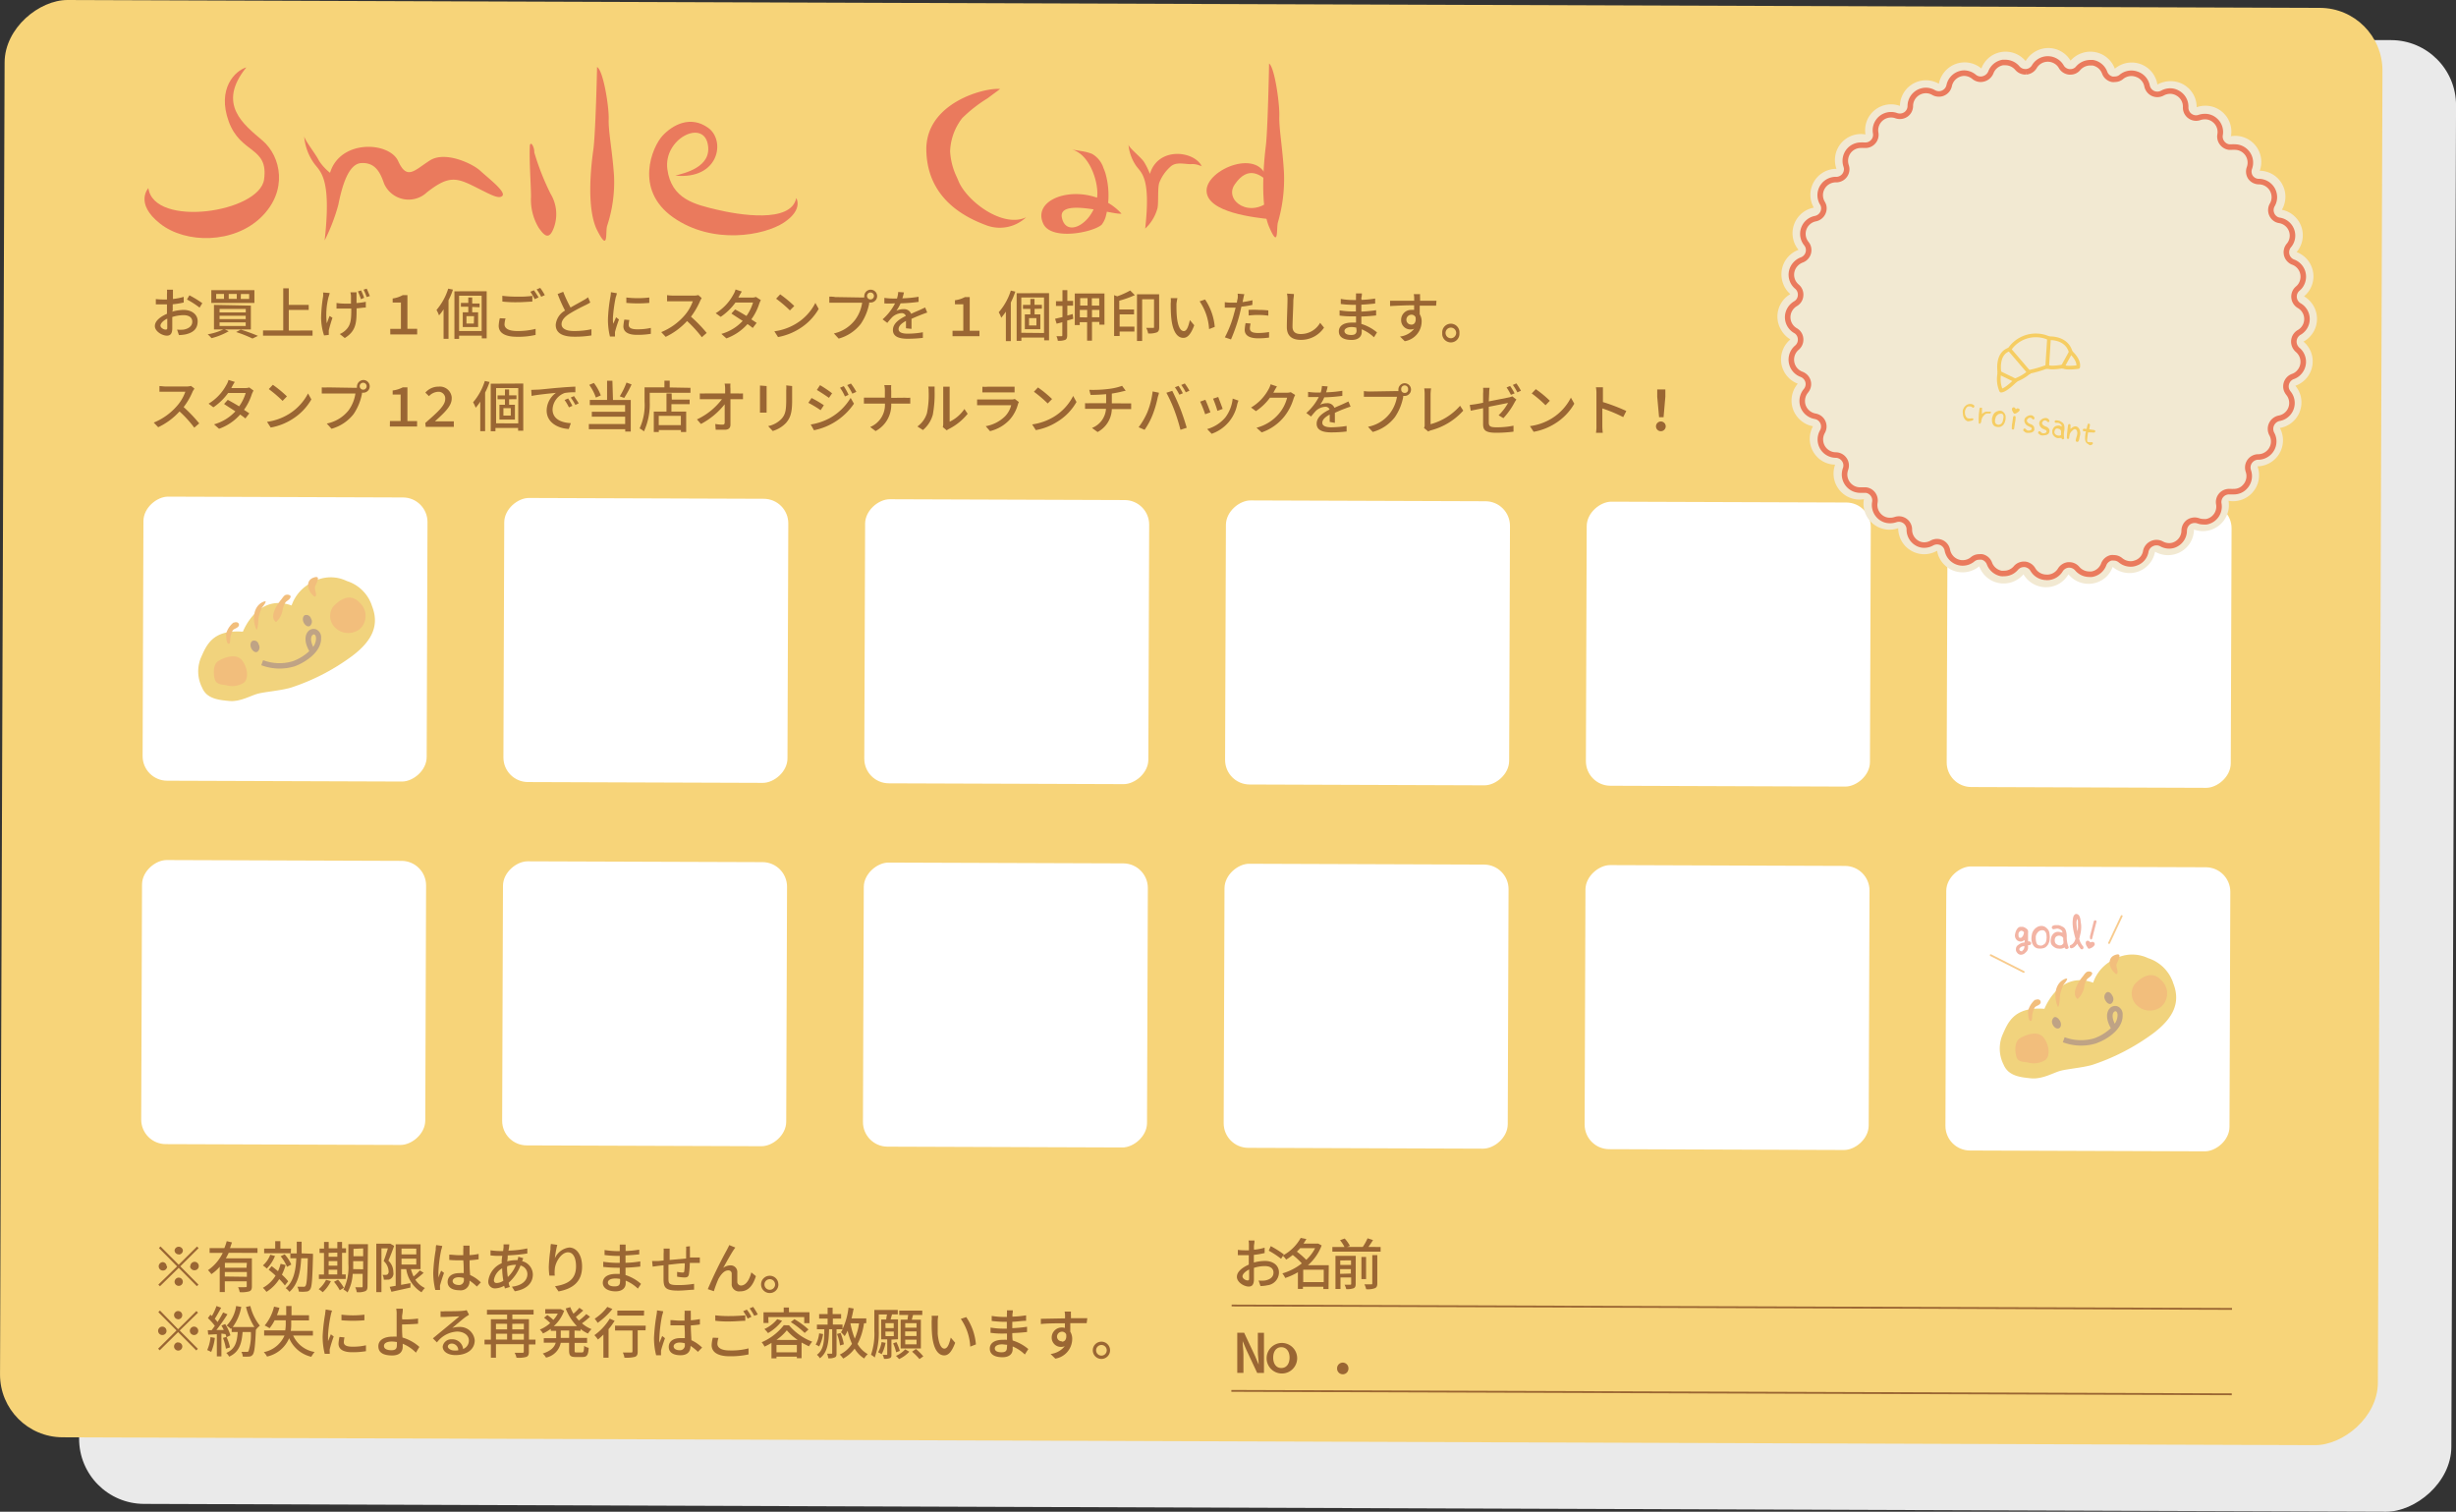 <svg xmlns="http://www.w3.org/2000/svg" viewBox="0 0 332.87 204.88"><rect x="0" y="0" width="332.87" height="204.88" fill="#333333" stroke="none"/><defs><style>.cls-1{fill:#eaeaea;}.cls-2{fill:#f7d479;}.cls-10,.cls-13,.cls-15,.cls-3{fill:none;}.cls-3{stroke:#9a6633;stroke-miterlimit:10;}.cls-10,.cls-3{stroke-width:0.25px;}.cls-4{fill:#9a6633;}.cls-5{fill:#fff;}.cls-6{opacity:0.6;}.cls-7{fill:#e7b626;}.cls-8{fill:#e99325;}.cls-9{fill:#956533;}.cls-10{stroke:#f3981c;opacity:0.5;}.cls-10,.cls-15{stroke-linecap:round;stroke-linejoin:round;}.cls-10,.cls-11{isolation:isolate;}.cls-11,.cls-14{fill:#ea7a5d;}.cls-11{opacity:0.56;}.cls-12{fill:#f2e9d2;}.cls-13{stroke:#ea7a5d;stroke-width:0.75px;}.cls-15{stroke:#f6cd62;stroke-width:0.5px;}.cls-16{fill:#f6cd62;}</style></defs><g id="レイヤー_2" data-name="レイヤー 2"><g id="レイヤー_1-2" data-name="レイヤー 1"><g id="レイヤー_2-2" data-name="レイヤー 2"><g id="背景"><rect class="cls-1" x="72.08" y="-56.13" width="199.44" height="321.52" rx="8.82" transform="translate(66.57 276.06) rotate(-89.8)"/><rect id="裏" class="cls-2" x="64.05" y="-63.21" width="194.79" height="322.28" rx="8.5" transform="translate(62.96 259.03) rotate(-89.8)"/><line class="cls-3" x1="166.93" y1="176.93" x2="302.51" y2="177.39"/><line class="cls-3" x1="166.89" y1="188.5" x2="302.48" y2="188.96"/><path class="cls-4" d="M167.69,180.62h.93l1.48,3.15.49,1.16h0c0-.55-.11-1.21-.11-1.82v-2.48h.83v5.44h-.92l-1.48-3.16-.49-1.16h0c0,.58.11,1.22.11,1.8v2.51h-.84Z"/><path class="cls-4" d="M171.67,184a2.07,2.07,0,1,1,0,.15Zm3.11,0c0-.85-.43-1.41-1.11-1.42s-1.11.56-1.11,1.41.42,1.41,1.1,1.41,1.11-.54,1.12-1.39Z"/><path class="cls-4" d="M181.22,185.4a.77.77,0,0,1,1.54.08.77.77,0,0,1-1.54,0Z"/><path class="cls-4" d="M169.93,171.11a5.64,5.64,0,0,1,1.52-.22c1.08,0,1.89.59,1.89,1.55a1.76,1.76,0,0,1-1.58,1.75,4.05,4.05,0,0,1-.92.1l-.26-.75a3.58,3.58,0,0,0,.87,0c.61-.11,1.15-.43,1.15-1.06s-.5-.89-1.16-.89a4.74,4.74,0,0,0-1.49.24v1.53c0,.79-.29,1-.71,1-.64,0-1.6-.59-1.6-1.31s.75-1.28,1.61-1.66v-1.28h-1.48v-.72a8.51,8.51,0,0,0,1,.06h.5v-.74a2.94,2.94,0,0,0-.05-.59h.8a2.36,2.36,0,0,1-.05.57,3.07,3.07,0,0,0,0,.68,7.54,7.54,0,0,0,1.43-.28v.73a11.71,11.71,0,0,1-1.46.25v1.09Zm-.63,2.08v-1.14c-.53.26-.9.63-.9.93s.42.55.67.55S169.29,173.43,169.3,173.19Zm2.93-4.31A13.75,13.75,0,0,1,174,170l-.37.6a11.75,11.75,0,0,0-1.67-1.1Z"/><path class="cls-4" d="M180.06,174.7h-.7v-.31h-2.77v.29h-.68v-2.26a8.89,8.89,0,0,1-1.72.78,2.69,2.69,0,0,0-.39-.62,7.71,7.71,0,0,0,2.64-1.36,9.55,9.55,0,0,0-1.23-1.14,7.23,7.23,0,0,1-.9.63,1.89,1.89,0,0,0-.48-.54,6,6,0,0,0,2.46-2.4l.77.15c-.12.21-.26.42-.39.62h2l.46.25a6.76,6.76,0,0,1-1.86,2.68h2.82Zm-3.84-5.54c-.14.15-.29.32-.45.47a10.41,10.41,0,0,1,1.27,1.11,5.6,5.6,0,0,0,1.2-1.58Zm3.19,4.6v-1.68h-2.78v1.68Z"/><path class="cls-4" d="M187.12,169v.63h-6.54V169h1.64a4.54,4.54,0,0,0-.6-.92l.63-.23a4.66,4.66,0,0,1,.71,1l-.38.14h2.12a6.7,6.7,0,0,0,.65-1.17l.74.24c-.2.32-.41.65-.62.93Zm-3.38,5c0,.32-.07.5-.28.59a2.42,2.42,0,0,1-1,.12,2.57,2.57,0,0,0-.23-.6H183c.09,0,.13,0,.13-.14v-.84h-1.45v1.56H181V170.2h2.75Zm-2.09-3.18v.61h1.46v-.62Zm1.44,1.78V172h-1.46v.64Zm2.06.75h-.63v-3h.63Zm.84-3.25h.68v3.84c0,.36-.09.55-.34.65a2.71,2.71,0,0,1-1.17.13,2.61,2.61,0,0,0-.24-.66h.92c.11,0,.15,0,.15-.14Z"/><path class="cls-4" d="M23.32,42.24A6.32,6.32,0,0,1,24.87,42c1.1,0,1.93.6,1.92,1.55s-.51,1.5-1.61,1.76a4.73,4.73,0,0,1-.93.1L24,44.67a4.41,4.41,0,0,0,.89,0c.62-.11,1.17-.44,1.17-1.07s-.51-.88-1.18-.89a5.32,5.32,0,0,0-1.53.25v1.53c0,.78-.3,1-.73,1-.65,0-1.63-.59-1.63-1.3s.76-1.28,1.64-1.66V41.25H21.12v-.72a8.51,8.51,0,0,0,1,.06h.51v-.74a2.91,2.91,0,0,0,0-.59h.81v1.26a7.86,7.86,0,0,0,1.46-.29V41a12.18,12.18,0,0,1-1.49.24v.86Zm-.65,2.08V43.18c-.54.26-.91.64-.92.94s.44.55.69.55S22.67,44.56,22.67,44.32Zm3-4.3a14.11,14.11,0,0,1,1.75,1.07l-.37.6a11.6,11.6,0,0,0-1.71-1.1Z"/><path class="cls-4" d="M31,44.89a9.25,9.25,0,0,1-2.33.94,5.11,5.11,0,0,0-.52-.52,8.22,8.22,0,0,0,2.22-.71Zm3.48-5.57v1.73H28.64V39.32ZM34,41.42v3.23H29V41.32ZM29.3,40.5h1.06v-.66H29.3Zm.46,1.84h3.55v-.47H29.76Zm0,.91H33.3v-.46H29.76Zm0,.93H33.3v-.49H29.76ZM31,40.5h1.09v-.66H31Zm1.63,4.17a23.09,23.09,0,0,1,2.33.85l-.74.36A17.33,17.33,0,0,0,32,45Zm0-4.16h1.14v-.66H32.65Z"/><path class="cls-4" d="M42.36,44.79v.7H35.65v-.71h2.74V39.07h.75v2.25h2.7V42h-2.7V44.8Z"/><path class="cls-4" d="M44.68,39.71a2.55,2.55,0,0,1-.15.54,9.77,9.77,0,0,0-.24,3.57c.11-.28.25-.68.38-1l.39.25c-.19.56-.36,1.13-.5,1.7v.62l-.64.07a8,8,0,0,1-.4-2.38,20,20,0,0,1,.27-2.89,2.53,2.53,0,0,0,0-.55Zm3.64-.1v1.46a8.68,8.68,0,0,0,1.26-.17v.78c-.35,0-.78.08-1.25.11V42c0,1.73-.08,2.88-1.6,3.81l-.68-.54a2.47,2.47,0,0,0,.79-.52c.69-.64.77-1.4.77-2.75v-.18h-2v-.76a7.65,7.65,0,0,0,1.16.09h.8V40.09a2.57,2.57,0,0,0-.08-.47Zm.6.94a8.58,8.58,0,0,0-.41-1.06l.43-.13a7.79,7.79,0,0,1,.41,1Zm.78-1.43c.14.29.32.75.43,1l-.44.14a6.64,6.64,0,0,0-.42-1Z"/><path class="cls-4" d="M52.89,44.57h1.45V41H53.22v-.55A3.8,3.8,0,0,0,54.58,40h.64v4.56h1.32v.76H52.9Z"/><path class="cls-4" d="M61.39,39.25a9.11,9.11,0,0,1-.6,1.44v5.23h-.67v-4a5.52,5.52,0,0,1-.62.82,4.37,4.37,0,0,0-.34-.73,8.27,8.27,0,0,0,1.59-2.89Zm4.57.22v6.39H65.3v-.37H62.22v.44h-.63V39.48Zm-.68,5.39V40.08H62.22v4.78ZM64,41.6v.72h.8v2H62.72v-2h.75v-.75h-1v-.52h1v-.73H64v.81h1v.51Zm.25,1.25H63.22v1h1Z"/><path class="cls-4" d="M68.52,43.16a3.12,3.12,0,0,0-.14.8c0,.52.51.89,1.65.9a9.54,9.54,0,0,0,2.56-.29v.82a10.37,10.37,0,0,1-2.55.25c-1.6,0-2.46-.53-2.45-1.51a5.62,5.62,0,0,1,.15-1Zm-.44-3.07a15,15,0,0,0,2,.11,13.15,13.15,0,0,0,2.07-.1v.78c-.51,0-1.37.09-2.06.08a16,16,0,0,1-2-.09Zm4.89.23-.5.22a8.45,8.45,0,0,0-.59-1l.48-.2A8.39,8.39,0,0,1,73,40.32Zm.87-.32-.49.22a6.14,6.14,0,0,0-.62-1l.49-.2A7.7,7.7,0,0,1,73.84,40Z"/><path class="cls-4" d="M80,41c-.19.12-.4.23-.64.35a24.11,24.11,0,0,0-2.18,1.17c-.66.42-1.07.88-1.07,1.42s.54.92,1.65.92a10.68,10.68,0,0,0,2.4-.24v.84a13.32,13.32,0,0,1-2.36.17c-1.43,0-2.49-.42-2.48-1.61a2.46,2.46,0,0,1,1.26-1.93,19.89,19.89,0,0,1-1-2.25l.75-.3a18.13,18.13,0,0,0,1,2.14c.65-.39,1.38-.76,1.77-1a3.85,3.85,0,0,0,.6-.39Z"/><path class="cls-4" d="M83.61,39.74a3.58,3.58,0,0,1-.16.56,20.26,20.26,0,0,0-.38,2.8c0,.26,0,.52.05.78L83.5,43l.39.3A17.33,17.33,0,0,0,83.35,45v.61h-.68a9.58,9.58,0,0,1-.27-2.39,21.67,21.67,0,0,1,.33-3,4.2,4.2,0,0,0,.07-.62Zm1.69,3.63a3.74,3.74,0,0,0-.09.66c0,.33.25.6,1.15.6a8.13,8.13,0,0,0,1.85-.19v.8a10.75,10.75,0,0,1-1.88.14c-1.26,0-1.84-.44-1.84-1.16a5.7,5.7,0,0,1,.13-.91ZM88,40.28v.77a17.94,17.94,0,0,1-3.11,0v-.73a13.48,13.48,0,0,0,3.11,0Z"/><path class="cls-4" d="M95.1,40.4a3.72,3.72,0,0,0-.21.39,10.3,10.3,0,0,1-1.24,2.13,19.24,19.24,0,0,1,2.13,2.2l-.66.58a16.61,16.61,0,0,0-2-2.19,9.42,9.42,0,0,1-2.9,2.14l-.6-.64a8.33,8.33,0,0,0,3.09-2.18,6,6,0,0,0,1.19-2H90.41V40a5.76,5.76,0,0,0,.82.06H94a2.36,2.36,0,0,0,.65-.07Z"/><path class="cls-4" d="M103.12,40.67a4,4,0,0,0-.21.47,7.43,7.43,0,0,1-1.08,2.14l.72.48-.53.69a7.71,7.71,0,0,0-.71-.53,7,7,0,0,1-2.86,1.94l-.68-.61a6.23,6.23,0,0,0,2.89-1.76c-.55-.36-1.12-.72-1.53-1l.5-.55c.42.21,1,.55,1.54.88a6.16,6.16,0,0,0,.89-1.82H99.68a8,8,0,0,1-2,1.94L97,42.45a6.66,6.66,0,0,0,2.4-2.54,2.41,2.41,0,0,0,.29-.68l.85.28c-.13.21-.26.43-.38.65l-.09.17h1.82a1.3,1.3,0,0,0,.56-.09Z"/><path class="cls-4" d="M107.9,43.86a6.93,6.93,0,0,0,2.61-2.81l.45.82a7.67,7.67,0,0,1-2.64,2.7,8.24,8.24,0,0,1-2.87,1.11l-.5-.78A7.55,7.55,0,0,0,107.9,43.86Zm-.25-2.39-.59.6a16.86,16.86,0,0,0-1.87-1.59l.55-.59A16.19,16.19,0,0,1,107.65,41.47Z"/><path class="cls-4" d="M116.82,40.32h.32a.67.67,0,0,1,0-.2A.87.87,0,1,1,118,41h-.2v.15a7.41,7.41,0,0,1-1.13,2.74,5.76,5.76,0,0,1-3,2l-.65-.7a5,5,0,0,0,2.89-1.86,5.11,5.11,0,0,0,.94-2.3h-4.45v-.83a3.87,3.87,0,0,1,.81.06Zm1.63-.21a.47.47,0,0,0-.47-.47.47.47,0,0,0,0,.94A.47.47,0,0,0,118.45,40.11Z"/><path class="cls-4" d="M122.79,44.49v-1c-.63.35-1,.69-1,1.12s.48.61,1.23.61a11.78,11.78,0,0,0,2.06-.19v.76a17.66,17.66,0,0,1-2.06.12c-1.11,0-2-.26-2-1.18s.9-1.49,1.75-1.92a.58.58,0,0,0-.6-.37,2,2,0,0,0-1.23.53,10.13,10.13,0,0,0-.68.79l-.64-.48a7.57,7.57,0,0,0,1.69-2.16h-.22a11,11,0,0,1-1.23,0v-.75a9.15,9.15,0,0,0,1.27.09h.44a3.89,3.89,0,0,0,.17-.89l.77.06a5.54,5.54,0,0,1-.21.8,16.07,16.07,0,0,0,2.2-.21v.69a21.89,21.89,0,0,1-2.44.2,5,5,0,0,1-.57,1,2.26,2.26,0,0,1,1-.21,1,1,0,0,1,1,.63c.45-.22.84-.37,1.19-.53l.71-.33.28.69c-.2.06-.52.18-.75.27s-.86.34-1.38.58v1.36Z"/><path class="cls-4" d="M129.1,44.83h1.46V41.24h-1.13v-.55a3.75,3.75,0,0,0,1.35-.43h.65v4.57h1.32v.73H129.1Z"/><path class="cls-4" d="M137.61,39.52A12,12,0,0,1,137,41v5.23h-.67v-4a7.25,7.25,0,0,1-.63.83,3.53,3.53,0,0,0-.34-.74A8.18,8.18,0,0,0,137,39.38Zm4.57.21v6.39h-.66v-.37h-3.09v.44h-.64V39.74Zm-.68,5.4V40.32h-3.08V45.1Zm-1.28-3.27v.75H141v2h-2.1v-2h.75v-.75h-1v-.54h1v-.81h.56v.8h1v.52Zm.25,1.25h-1v1h1Z"/><path class="cls-4" d="M145.46,43.21l-.82.23v2c0,.34-.07.52-.27.62a2.42,2.42,0,0,1-1,.12,2,2,0,0,0-.19-.62h.66c.11,0,.14,0,.14-.13V43.66l-.77.21L143,43.2l1-.23V41.46h-.88v-.64H144v-1.5h.66v1.46h.78v.65h-.78v1.33l.73-.2Zm4.23-3.43V44H149v-.37h-1v2.54h-.66V43.66h-1v.39h-.67V39.78Zm-3.29.63v1h1v-1Zm.95,2.61V42h-1v1Zm1.63-2.6h-1v1h1ZM149,43V42H148v1Z"/><path class="cls-4" d="M153.81,40a13.91,13.91,0,0,1-2.11.75v1.19h2v.67h-1.95v1.66h2v.66h-2v.61H151V40l.42.16a11.13,11.13,0,0,0,1.76-.79Zm3.3,4.33c0,.37-.06.6-.33.72a2.88,2.88,0,0,1-1.17.14,2.31,2.31,0,0,0-.26-.75h.91c.12,0,.15,0,.15-.14V40.56H154.8v5.65h-.7V39.88h3Z"/><path class="cls-4" d="M159.45,41.19c0,.56,0,1.12.05,1.68.11,1.16.4,1.94.9,2s.7-.81.87-1.49l.59.7c-.47,1.27-.93,1.71-1.48,1.71-.75,0-1.43-.73-1.63-2.68-.07-.66-.08-1.54-.08-2a2.73,2.73,0,0,0,0-.7h.91A7,7,0,0,0,159.45,41.19Zm5.19,3.11-.77.3a7.4,7.4,0,0,0-1.28-3.76l.74-.25a7.83,7.83,0,0,1,1.31,3.73Z"/><path class="cls-4" d="M169.74,41.32a12.18,12.18,0,0,1-1.49.24c-.07.33-.15.65-.23,1A22.52,22.52,0,0,1,166.84,46l-.83-.28a15.17,15.17,0,0,0,1.27-3.32c.07-.23.13-.47.19-.71H166v-.74a5.46,5.46,0,0,0,.9.07h.74a3,3,0,0,1,.1-.55,2.51,2.51,0,0,0,0-.67l.91.07c-.06.19-.12.49-.15.64l-.09.43c.45-.06.91-.15,1.34-.25Zm-.24,2.53a3.55,3.55,0,0,0-.1.64c0,.34.17.64,1.12.64A9.05,9.05,0,0,0,172,45v.75a10.18,10.18,0,0,1-1.47.1c-1.21,0-1.83-.4-1.83-1.14a5.65,5.65,0,0,1,.12-.92ZM169.22,42A10.63,10.63,0,0,1,170.6,42a11.2,11.2,0,0,1,1.3.07v.71a8.66,8.66,0,0,0-1.25-.09,9.52,9.52,0,0,0-1.41.07Z"/><path class="cls-4" d="M175.37,39.85c0,.28-.06.57-.08.85,0,.82-.1,2.53-.11,3.57,0,.78.49,1,1.13,1a3,3,0,0,0,2.61-1.52l.53.65a3.73,3.73,0,0,1-3.16,1.66c-1.13,0-1.88-.5-1.88-1.73,0-1,.09-3,.09-3.68a3.57,3.57,0,0,0-.07-.86Z"/><path class="cls-4" d="M186.22,45.71a5.59,5.59,0,0,0-1.66-1.08V45c0,.56-.41,1.08-1.37,1.07-1.13,0-1.73-.41-1.73-1.16s.67-1.2,1.78-1.19h.55v-.85h-.41a11.35,11.35,0,0,1-1.82-.1v-.71a11.26,11.26,0,0,0,1.82.15h.39v-.9h-.37a13.54,13.54,0,0,1-1.68-.11v-.69a9.54,9.54,0,0,0,1.68.15h.38v-.42a3.68,3.68,0,0,0,0-.47h.8a2,2,0,0,1-.05.51c-.05.21,0,.21,0,.36a14.3,14.3,0,0,0,1.85-.18v.68c-.54.05-1.16.12-1.87.15v.94a19.06,19.06,0,0,0,2-.19v.71c-.69.08-1.31.12-2,.15v1a6.07,6.07,0,0,1,2.12,1.15Zm-2.4-1.31a3.78,3.78,0,0,0-.6-.08c-.63,0-1,.24-1,.54s.28.54.91.54c.42,0,.73-.12.73-.6Z"/><path class="cls-4" d="M194.64,41.43h-2.22v1.16a1.85,1.85,0,0,1,.26,1,2.72,2.72,0,0,1-2.29,2.65l-.64-.63a2.88,2.88,0,0,0,1.92-1.06,1.3,1.3,0,0,1-.52.1,1.25,1.25,0,0,1-1.25-1.25v0A1.35,1.35,0,0,1,191.25,42h0a2.8,2.8,0,0,1,.41,0v-.63c-1.12,0-2.34.06-3.26.11v-.72h3.27V40.4a2.48,2.48,0,0,0-.06-.54h.86a4.86,4.86,0,0,0,0,.54v.36h2.22ZM191.29,44c.38,0,.66-.31.57-1a.61.61,0,0,0-.58-.35.69.69,0,0,0-.67.69h0a.65.65,0,0,0,.65.65Z"/><path class="cls-4" d="M197.8,45.12a1.17,1.17,0,0,1-1.05,1.28,1.18,1.18,0,0,1-1.28-1.06v-.22a1.17,1.17,0,0,1,2.33-.21A.74.74,0,0,1,197.8,45.12Zm-.44,0a.72.72,0,1,0-.73.72A.73.73,0,0,0,197.36,45.12Z"/><path class="cls-4" d="M26.34,52.65c0,.08-.16.27-.22.39a9.23,9.23,0,0,1-1.23,2.13A19.33,19.33,0,0,1,27,57.38l-.67.58a15.41,15.41,0,0,0-2-2.2,9.11,9.11,0,0,1-2.89,2.14l-.6-.63a8.29,8.29,0,0,0,3.08-2.18,5.84,5.84,0,0,0,1.2-2H22.42q-.41,0-.81,0v-.77c.15,0,.58.06.82.06h2.79a2.06,2.06,0,0,0,.66-.08Z"/><path class="cls-4" d="M34.36,52.93c-.08.15-.15.31-.22.46a7.59,7.59,0,0,1-1.07,2.15l.72.48-.53.69c-.18-.15-.42-.33-.71-.53a6.92,6.92,0,0,1-2.86,1.93l-.68-.6a6.23,6.23,0,0,0,2.89-1.76c-.55-.37-1.13-.72-1.53-1l.5-.56c.42.22,1,.55,1.54.88a6.11,6.11,0,0,0,.89-1.81H30.92a8,8,0,0,1-2,1.94l-.65-.49a6.61,6.61,0,0,0,2.41-2.54,2.41,2.41,0,0,0,.29-.68l.85.27c-.14.23-.31.51-.38.66l-.09.17h1.87a1.52,1.52,0,0,0,.56-.08Z"/><path class="cls-4" d="M39.14,56.12a7.17,7.17,0,0,0,2.61-2.8l.45.81a7.62,7.62,0,0,1-2.64,2.71,8,8,0,0,1-2.87,1.1l-.5-.77A7.57,7.57,0,0,0,39.14,56.12Zm-.25-2.4-.59.61a17.92,17.92,0,0,0-1.87-1.6l.55-.58A16.11,16.11,0,0,1,38.89,53.72Z"/><path class="cls-4" d="M48.06,52.56h.32a.67.67,0,0,1,0-.2.9.9,0,0,1,.87-.86.86.86,0,0,1,0,1.72h-.19v.14a7.39,7.39,0,0,1-1.13,2.75,5.76,5.76,0,0,1-3,2l-.64-.71a5,5,0,0,0,2.94-1.77,5.11,5.11,0,0,0,.94-2.3H43.61V52.5a5.47,5.47,0,0,0,.81,0Zm1.63-.22a.47.47,0,1,0-.48.47.46.46,0,0,0,.48-.46,0,0,0,0,0,0,0Z"/><path class="cls-4" d="M52.85,57.06H54.3V53.47H53.22v-.55a4,4,0,0,0,1.36-.42h.64v4.57h1.31v.73H52.84Z"/><path class="cls-4" d="M57.64,57.32c1.69-1.47,2.7-2.38,2.7-3.22a.9.9,0,0,0-.81-1h-.19a1.8,1.8,0,0,0-1.2.59l-.49-.48a2.34,2.34,0,0,1,1.8-.81,1.61,1.61,0,0,1,1.77,1.42,1.47,1.47,0,0,1,0,.21c0,1-1,1.92-2.27,3.07h2.56v.75H57.7Z"/><path class="cls-4" d="M66.35,51.77a9.41,9.41,0,0,1-.6,1.43v5.23h-.66v-4a6.18,6.18,0,0,1-.62.83,4.52,4.52,0,0,0-.35-.74,8.18,8.18,0,0,0,1.59-2.89Zm4.57.21v6.39h-.7V58H67.15v.44h-.64V52Zm-.68,5.4V52.59h-3v4.78ZM69,54.11v.75h.79v2h-2.1v-2h.75v-.75h-1v-.52h1v-.81H69v.8h1v.52Zm.23,1.21h-1v1h1Z"/><path class="cls-4" d="M72.75,52.81c.54,0,1.86-.18,3.23-.28.78-.07,1.53-.11,2-.13v.76a7.86,7.86,0,0,0-1.45.1,2.5,2.5,0,0,0-1.64,2.22c0,1.36,1.26,1.8,2.48,1.87l-.28.79c-1.45-.08-3-.86-3-2.5a3,3,0,0,1,1.26-2.4c-.65.07-2.47.24-3.3.42L72,52.84ZM77.58,55l-.47.21a6.4,6.4,0,0,0-.59-1L77,54A10.06,10.06,0,0,1,77.58,55Zm.86-.34-.46.22a7,7,0,0,0-.63-1l.45-.2C78,54,78.25,54.34,78.44,54.67Z"/><path class="cls-4" d="M83.08,54.21h2.41v4.28h-.75v-.32H79.81v-.7h4.92v-1H80.21v-.66h4.51V54.9H79.94v-.7h2.34V51.6H83Zm-2.32-.33a6.43,6.43,0,0,0-.9-1.72l.63-.26a6.39,6.39,0,0,1,.94,1.69ZM85.6,52.1a14.79,14.79,0,0,1-1,1.83L84,53.71a10.68,10.68,0,0,0,.91-1.86Z"/><path class="cls-4" d="M93.58,52.56v.67H88.06v1.23a8.86,8.86,0,0,1-.78,4,4.07,4.07,0,0,0-.59-.4,7.62,7.62,0,0,0,.67-3.65V52.5h2.69v-.91h.72v.92Zm-2.53,1.6h2.42v.62H91v1h2v2.77h-.71v-.27h-3v.27h-.68V55.78h1.72V53.32h.7Zm1.23,2.2h-3v1.26h3Z"/><path class="cls-4" d="M100,53.32a5.36,5.36,0,0,0,.7,0v.78H99v3.46c0,.44-.25.68-.76.68H97l-.06-.78a5.72,5.72,0,0,0,1,.09c.2,0,.28-.1.28-.3V54.79A10.14,10.14,0,0,1,95,57.46l-.54-.62a9,9,0,0,0,3.39-2.74h-3v-.78a4.7,4.7,0,0,0,.75,0h2.68v-.64a3.23,3.23,0,0,0-.07-.69H99a4,4,0,0,0,0,.69v.64Z"/><path class="cls-4" d="M103.9,52.32v3.6H103V52.81a5.23,5.23,0,0,0,0-.56Zm3.46,0v2c0,1.71-.28,2.35-.83,3a4.07,4.07,0,0,1-1.8,1.09l-.62-.66a3.46,3.46,0,0,0,1.82-1c.53-.59.62-1.18.63-2.49V52.92a4,4,0,0,0,0-.69Z"/><path class="cls-4" d="M111.66,54.92l-.44.67a16.23,16.23,0,0,0-1.66-1l.43-.65A14.43,14.43,0,0,1,111.66,54.92Zm.75,1.77a7.59,7.59,0,0,0,2.88-2.77l.45.79a8.62,8.62,0,0,1-5.42,3.6l-.44-.78A8,8,0,0,0,112.41,56.69Zm.39-3.42-.45.65c-.39-.28-1.19-.81-1.64-1.07l.43-.65a15,15,0,0,1,1.66,1.12Zm2.24.23-.52.23a6.28,6.28,0,0,0-.67-1.18l.51-.22C114.55,52.63,114.87,53.15,115,53.5Zm1-.38-.52.23a7.3,7.3,0,0,0-.7-1.16l.51-.21a8.22,8.22,0,0,1,.74,1.14Z"/><path class="cls-4" d="M122.65,53.9a4.33,4.33,0,0,0,.72,0v.8h-2.58a4,4,0,0,1-2.12,3.72l-.73-.55a3.26,3.26,0,0,0,2-3.17h-2.85v-.81h2.84V53a3.18,3.18,0,0,0-.08-.81h.94a5.48,5.48,0,0,0,0,.81v.92Z"/><path class="cls-4" d="M124.34,57.8A3.49,3.49,0,0,0,125.63,56a12.08,12.08,0,0,0,.23-3,2.11,2.11,0,0,0-.06-.61h.87q0,.3,0,.6a15.58,15.58,0,0,1-.24,3.2,4.14,4.14,0,0,1-1.34,2.09Zm3.44.08a1.84,1.84,0,0,0,.06-.47v-5h.87q0,.3,0,.6v4.14a5,5,0,0,0,2-1.72l.44.65a7.73,7.73,0,0,1-2.55,2.06,2.29,2.29,0,0,0-.29.18Z"/><path class="cls-4" d="M138.09,54.49a2.72,2.72,0,0,0-.11.25,5.17,5.17,0,0,1-1.11,2.11,5.36,5.36,0,0,1-2.69,1.58l-.58-.67a5,5,0,0,0,2.62-1.34,3.37,3.37,0,0,0,.83-1.5h-3.83c-.26,0-.52,0-.79,0v-.78h4.63a1.27,1.27,0,0,0,.48-.07Zm-4.94-2.08a4.21,4.21,0,0,0,.71,0h3.65v.77h-4.37Z"/><path class="cls-4" d="M142.84,56.48a7,7,0,0,0,2.61-2.82l.45.82a7.43,7.43,0,0,1-2.64,2.7,8,8,0,0,1-2.87,1.11l-.5-.77A7.72,7.72,0,0,0,142.84,56.48Zm-.25-2.4-.59.6a17.83,17.83,0,0,0-1.87-1.59l.55-.58A15.19,15.19,0,0,1,142.59,54.08Z"/><path class="cls-4" d="M152.68,54.67h.63v.77h-2.62a3.64,3.64,0,0,1-1.93,3.11L148,58a3,3,0,0,0,1.9-2.59h-2.84v-.77a3.86,3.86,0,0,0,.68,0h2.18V53.42c-.74.07-1.56.1-2.11.1l-.18-.69a16.56,16.56,0,0,0,2.54-.11,8.15,8.15,0,0,0,1.91-.43l.49.66-.49.11c-.38.1-.89.2-1.39.28v1.32Z"/><path class="cls-4" d="M156.22,53.05l.85.17c0,.19-.12.47-.16.64a14.39,14.39,0,0,1-.67,2.3,9.74,9.74,0,0,1-1.11,2.09l-.81-.35a9.78,9.78,0,0,0,1.17-2A10.77,10.77,0,0,0,156.22,53.05Zm1.88.17.78-.25c.29.56.79,1.65,1.09,2.41s.67,1.89.87,2.59l-.85.28a24.56,24.56,0,0,0-.81-2.61,19.52,19.52,0,0,0-1.1-2.42Zm2.23.07-.49.2a6.79,6.79,0,0,0-.6-1l.49-.2a7.51,7.51,0,0,1,.58,1Zm.86-.33-.48.21a6.85,6.85,0,0,0-.61-1l.48-.2a8.77,8.77,0,0,1,.64,1Z"/><path class="cls-4" d="M164.05,55.88l-.71.26a15.6,15.6,0,0,0-.68-1.71l.71-.25C163.54,54.53,163.91,55.48,164.05,55.88Zm3.8-1.59-.15.44a5.32,5.32,0,0,1-3.48,4.06l-.61-.64a5,5,0,0,0,2.46-1.57,5.1,5.1,0,0,0,1-2.56Zm-2.14,1.13-.71.26a14.1,14.1,0,0,0-.59-1.65l.7-.23C165.22,54.11,165.61,55.09,165.71,55.42Z"/><path class="cls-4" d="M175.54,53.53a3.82,3.82,0,0,0-.21.46A7.19,7.19,0,0,1,174,56.53a6.75,6.75,0,0,1-3,2.07l-.7-.63a5.91,5.91,0,0,0,3-1.86,5.45,5.45,0,0,0,1.15-2.21h-2.33a7.48,7.48,0,0,1-1.9,1.82l-.66-.49a6.39,6.39,0,0,0,2.37-2.47,2.71,2.71,0,0,0,.28-.68l.86.29c-.15.23-.31.52-.39.67l-.1.18h1.79a1.78,1.78,0,0,0,.57-.07Z"/><path class="cls-4" d="M180.22,57.18v-1c-.63.35-1,.69-1,1.12s.48.61,1.23.61a14.2,14.2,0,0,0,2.06-.18v.75a17.66,17.66,0,0,1-2.06.12c-1.11,0-2-.26-2-1.18s.9-1.49,1.75-1.92a.58.58,0,0,0-.6-.37,2,2,0,0,0-1.23.53c-.24.25-.46.52-.68.79l-.64-.48a7.39,7.39,0,0,0,1.69-2.16h-1.45v-.7a9.15,9.15,0,0,0,1.27.09H179a3.89,3.89,0,0,0,.17-.89l.77.06a5.54,5.54,0,0,1-.21.8,16.07,16.07,0,0,0,2.2-.21v.69a22.27,22.27,0,0,1-2.45.2,4.27,4.27,0,0,1-.56,1,2.22,2.22,0,0,1,.94-.21,1,1,0,0,1,1,.63c.46-.22.84-.37,1.19-.53l.71-.33.29.7a7.41,7.41,0,0,0-.75.26c-.39.14-.87.34-1.38.58v1.36Z"/><path class="cls-4" d="M189.22,53h.31v-.21a.86.86,0,0,1,.85-.85h0a.86.86,0,0,1,0,1.72h-.2v.14a7.24,7.24,0,0,1-1.13,2.74,5.67,5.67,0,0,1-3,2l-.64-.7a4.91,4.91,0,0,0,2.93-1.77,5.13,5.13,0,0,0,1-2.3h-4.49V53a5.52,5.52,0,0,0,.81.06Zm1.62-.21a.47.47,0,1,0-.93-.13v.13a.45.45,0,0,0,.44.46h0a.45.45,0,0,0,.5-.42v0Z"/><path class="cls-4" d="M193,58a.76.76,0,0,0,.09-.42V53.4a4.87,4.87,0,0,0-.06-.76h.93a6.34,6.34,0,0,0-.07.75v4.1a8.15,8.15,0,0,0,4-2.5l.43.66a8.92,8.92,0,0,1-4.38,2.67,1.73,1.73,0,0,0-.37.16Z"/><path class="cls-4" d="M201.78,54.4l2.72-.54a1.77,1.77,0,0,0,.46-.15l.56.44c-.06.09-.16.23-.22.34a10,10,0,0,1-1.54,2.18l-.65-.39a6.94,6.94,0,0,0,1.28-1.67l-2.61.52v2.12c0,.49.17.66,1,.66a10.88,10.88,0,0,0,2.35-.22v.81a18.15,18.15,0,0,1-2.34.15c-1.53,0-1.78-.39-1.78-1.19V55.32l-1.67.34-.14-.78a17.17,17.17,0,0,0,1.81-.3V53.32a4.85,4.85,0,0,0,0-.76h.88a4.87,4.87,0,0,0-.06.76Zm3-.89a8.45,8.45,0,0,0-.59-1l.48-.2a8.62,8.62,0,0,1,.61,1Zm.74-1.55a8.71,8.71,0,0,1,.62,1l-.49.21a6.85,6.85,0,0,0-.61-1Z"/><path class="cls-4" d="M210.31,56.71a7.06,7.06,0,0,0,2.6-2.82l.46.82a7.62,7.62,0,0,1-2.64,2.71,8,8,0,0,1-2.87,1.1l-.5-.77A7.55,7.55,0,0,0,210.31,56.71Zm-.25-2.4-.59.61a15.93,15.93,0,0,0-1.87-1.6l.55-.58a14.44,14.44,0,0,1,1.91,1.58Z"/><path class="cls-4" d="M220,56.53a20.1,20.1,0,0,0-2.83-1.18v2.31a8.26,8.26,0,0,0,.06,1h-.92a5.54,5.54,0,0,0,.06-1V53.33a4,4,0,0,0-.07-.84h.95v2a24.67,24.67,0,0,1,3.17,1.21Z"/><path class="cls-4" d="M224.44,57.78a.67.67,0,0,1,.66-.66h0a.66.66,0,0,1,0,1.32A.66.66,0,0,1,224.44,57.78Zm.17-4v-1h1.1v1l-.24,2.76h-.61Z"/><path class="cls-4" d="M24.22,171.4l2.48-2.46.22.21-2.48,2.47,2.46,2.48-.22.21-2.46-2.48-2.54,2.49-.22-.22L24,171.63l-2.46-2.49.22-.21Zm-1.57.21a.56.56,0,0,1-.56.58.57.57,0,0,1-.58-.56.58.58,0,0,1,.56-.58h0a.56.56,0,0,1,.51.56ZM24.22,170a.55.55,0,0,1-.56-.54v0a.57.57,0,0,1,1.13,0,.56.56,0,0,1-.56.56Zm0,3.15a.56.56,0,0,1,0,1.12.57.57,0,0,1-.56-.56h0a.59.59,0,0,1,.5-.56Zm1.58-1.57a.58.58,0,0,1,.57-.57.57.57,0,0,1,.57.57.56.56,0,0,1-.57.57h0a.58.58,0,0,1-.61-.54v0Z"/><path class="cls-4" d="M31,169.79c-.12.25-.25.51-.39.75h3.53v3.78c0,.38-.08.58-.35.69a3.78,3.78,0,0,1-1.3.11,2.84,2.84,0,0,0-.22-.68,8.34,8.34,0,0,0,1,0c.13,0,.17,0,.17-.15v-.64H30.47v1.46h-.69v-3.43a5.67,5.67,0,0,1-1.13,1,3.87,3.87,0,0,0-.46-.54,6,6,0,0,0,2-2.34H28.41v-.65h2a8,8,0,0,0,.32-.94l.71.17c-.09.25-.17.51-.27.77H34.9v.65Zm2.46,1.36H30.48v.66h2.93Zm0,1.89v-.65H30.47V173Z"/><path class="cls-4" d="M37.27,170.22a5,5,0,0,1-1.11,1.7,4.45,4.45,0,0,0-.53-.42,3.64,3.64,0,0,0,1-1.45Zm1.44,1.22a6.93,6.93,0,0,1-.5,1.31,7.2,7.2,0,0,1,.85.9l-.45.56a7.67,7.67,0,0,0-.76-.86,5.43,5.43,0,0,1-1.74,1.73,3.57,3.57,0,0,0-.48-.55,4.54,4.54,0,0,0,1.72-1.65,10.42,10.42,0,0,0-.94-.8l.41-.48c.27.2.57.44.86.68a5.93,5.93,0,0,0,.35-1Zm.71-1.6H35.8v-.63h1.5v-1H38v1h1.44Zm-.52,1.85a5.67,5.67,0,0,0-.86-1.43l.54-.27a5,5,0,0,1,.9,1.39Zm3.52-1.77v.33c-.08,3.09-.14,4.16-.38,4.48a.62.62,0,0,1-.54.31,4.18,4.18,0,0,1-1,0,1.64,1.64,0,0,0-.2-.65h.84a.25.25,0,0,0,.27-.13c.16-.2.24-1.15.31-3.73h-.9c-.1,1.92-.43,3.53-1.59,4.55a2.2,2.2,0,0,0-.51-.5c1.06-.89,1.36-2.33,1.44-4.05h-.81v-.66h.87v-1.59h.66v1.58Z"/><path class="cls-4" d="M44.85,173.63a5,5,0,0,1-1.11,1.5,3.28,3.28,0,0,0-.55-.41,3.86,3.86,0,0,0,1-1.27Zm2-.3H43.22v-.6h.69v-2.92h-.6v-.6h.61v-.89h.63v.86h1.17v-.86h.64v.86h.54v.61h-.54v2.93h.5Zm-2.31-3.53v.52h1.18v-.56Zm0,1.73h1.18v-.62H44.55Zm0,1.19h1.17v-.64H44.54Zm1.27.71a6.05,6.05,0,0,1,.8,1.1l-.56.33a7.19,7.19,0,0,0-.78-1.14Zm4,.89c0,.37-.08.57-.32.67a2.44,2.44,0,0,1-1.14.13,2.19,2.19,0,0,0-.2-.66H49c.11,0,.15,0,.15-.16v-1.66H47.8a5.84,5.84,0,0,1-.7,2.52,2,2,0,0,0-.55-.39,6.84,6.84,0,0,0,.67-3.45v-2.7h2.65Zm-.59-2.3v-1.1H47.87V172Zm-1.31-2.77v1h1.31v-1.06Z"/><path class="cls-4" d="M53.42,168.85c-.22.63-.52,1.42-.78,2a2.13,2.13,0,0,1,.67,1.57.85.85,0,0,1-.61,1l-.15,0a2.44,2.44,0,0,1-.54,0,1.32,1.32,0,0,0-.16-.64h.42a.43.43,0,0,0,.25-.07.5.5,0,0,0,.15-.46A2,2,0,0,0,52,170.9c.2-.51.42-1.19.57-1.71H51.7v5.93H51v-6.57h1.9Zm4,3.65c-.35.32-.77.66-1.13.93a3.16,3.16,0,0,0,1.3,1.13,3.26,3.26,0,0,0-.46.58A4.47,4.47,0,0,1,55.06,172h-.7v2.13l1.27-.23v.6l-2.58.57-.23-.67.81-.14v-5.62H57V172H55.69a8.49,8.49,0,0,0,.36,1,6.67,6.67,0,0,0,.85-.83Zm-3-3.29V170h2v-.78Zm0,2.17h2v-.8h-2Z"/><path class="cls-4" d="M59.94,168.86a4,4,0,0,1-.15.57,19.37,19.37,0,0,0-.37,2.94q0,.39,0,.78c.1-.31.26-.67.37-.94l.39.3c-.2.56-.38,1.12-.54,1.69a1.93,1.93,0,0,0,0,.34,1.31,1.31,0,0,1,0,.28H59a9.81,9.81,0,0,1-.28-2.35,23.29,23.29,0,0,1,.34-3.11,2.21,2.21,0,0,1,.06-.62Zm4.69,5.5a6.56,6.56,0,0,0-1-.81h0a1.18,1.18,0,0,1-1,1.31,1.22,1.22,0,0,1-.38,0c-1,0-1.59-.42-1.58-1.14s.58-1.18,1.58-1.18a3.83,3.83,0,0,1,.6,0c0-.52,0-1.16-.06-1.74h-.63a10.87,10.87,0,0,1-1.27-.05v-.71c.42,0,.84.07,1.28.07h.62v-.82a1.93,1.93,0,0,0,0-.48h.85v1.29a8.27,8.27,0,0,0,1.23-.16v.73c-.38.06-.8.1-1.22.13a17.71,17.71,0,0,0,.07,2,4.88,4.88,0,0,1,1.45,1Zm-1.76-1.16a3.1,3.1,0,0,0-.69-.1c-.5,0-.83.22-.83.52s.32.52.8.53a.65.65,0,0,0,.72-.74Z"/><path class="cls-4" d="M70.91,170.51a1.73,1.73,0,0,1-.15.41,1.89,1.89,0,0,1,1.46,1.79c0,1.06-.68,2-2.45,2.29l-.39-.62c1.38-.15,2.1-.85,2.1-1.71a1.21,1.21,0,0,0-.93-1.16,6,6,0,0,1-1.61,2.33,1.94,1.94,0,0,0,.17.58l-.68.2a1.65,1.65,0,0,0-.11-.36,2.62,2.62,0,0,1-1.2.35.89.89,0,0,1-.94-.85v-.15A3,3,0,0,1,68,171.2a4.1,4.1,0,0,1,.08-1h-.36a8.31,8.31,0,0,1-1.24-.06v-.69a11.2,11.2,0,0,0,1.29.1h.42l.06-.51v-.39h.78L69,169a3.43,3.43,0,0,1-.09.49,13.67,13.67,0,0,0,2.56-.3v.69a23.48,23.48,0,0,1-2.66.26,3.21,3.21,0,0,1-.07.8,5.33,5.33,0,0,1,1.19-.16h.21a2.37,2.37,0,0,0,.11-.46Zm-2.69,3.06a10.39,10.39,0,0,1-.16-1.68,2.24,2.24,0,0,0-1.12,1.58c0,.28.12.41.38.41A1.68,1.68,0,0,0,68.22,173.57Zm.5-1.79a7.93,7.93,0,0,0,.11,1.29,4.66,4.66,0,0,0,1.11-1.66h0a4,4,0,0,0-1.18.19Z"/><path class="cls-4" d="M75.53,168.71a14.33,14.33,0,0,0-.33,1.83,2.45,2.45,0,0,1,1.94-1.47c1,0,1.76,1,1.75,2.6,0,2.07-1.3,3-3.19,3.35l-.48-.7c1.63-.25,2.84-.85,2.85-2.68,0-1.16-.38-1.92-1.09-1.92-.9,0-1.73,1.33-1.79,2.3a4.12,4.12,0,0,0,0,.86h-.73a9.67,9.67,0,0,1-.08-1.2,21.24,21.24,0,0,1,.23-2.39,2.58,2.58,0,0,1,.06-.7Z"/><path class="cls-4" d="M86.45,174.64a5.24,5.24,0,0,0-1.65-1.08v.38c0,.56-.41,1.07-1.38,1.07s-1.73-.42-1.72-1.17.67-1.19,1.78-1.19H84v-.84h-.41c-.47,0-1.31-.05-1.83-.11V171a14.11,14.11,0,0,0,1.83.15H84v-.94h-.37a16.19,16.19,0,0,1-1.69-.12v-.68a11.91,11.91,0,0,0,1.67.15H84v-.89h.79v.87a13.3,13.3,0,0,0,1.85-.18V170c-.54.05-1.16.12-1.86.14v1a13.2,13.2,0,0,0,2-.19v.7c-.69.08-1.3.13-2,.15v1A5.94,5.94,0,0,1,86.88,174Zm-2.4-1.31a3.52,3.52,0,0,0-.66-.06c-.63,0-1,.23-1,.54s.27.53.91.53c.42,0,.73-.11.73-.59a1.42,1.42,0,0,0,0-.43Z"/><path class="cls-4" d="M93.51,168.9a5.8,5.8,0,0,0,0,.59v.93h.7l.64,0v.74H93.49a9.76,9.76,0,0,1-.12,1.53c-.07.35-.24.44-.6.44a7,7,0,0,1-1-.11v-.65a4.45,4.45,0,0,0,.71.09c.16,0,.24,0,.26-.18a7.59,7.59,0,0,0,.07-1.07c-.71,0-1.52.13-2.21.19v1.76c0,.77,0,1,1.26,1a12.58,12.58,0,0,0,2.21-.17v.8c-.5,0-1.4.12-2.14.12-1.8,0-2-.42-2-1.64v-1.79l-.66.07-.81.11-.08-.76h.84l.72-.07v-.9a4.33,4.33,0,0,0,0-.72h.82c0,.23,0,.45,0,.67v.88l2.23-.2v-1a4.18,4.18,0,0,0,0-.61Z"/><path class="cls-4" d="M99.4,169.44c-.34.52-1,1.7-1.38,2.39a1.65,1.65,0,0,1,1-.34.89.89,0,0,1,.91.86.22.22,0,0,1,0,.08v1.31a.5.5,0,0,0,.49.48h0c.75,0,1.2-.93,1.41-1.78l.62.51c-.39,1.24-1,2.07-2.15,2.06a1,1,0,0,1-1.13-.84.78.78,0,0,1,0-.16v-1.37a.43.43,0,0,0-.42-.47H98.7c-.56,0-1,.57-1.33,1.16a16.57,16.57,0,0,0-.62,1.66l-.82-.28a58,58,0,0,1,2.59-5.32c.09-.19.21-.39.32-.65l.83.34C99.57,169.18,99.49,169.32,99.4,169.44Z"/><path class="cls-4" d="M105.5,174.08a1.16,1.16,0,0,1-1.18,1.16,1.17,1.17,0,0,1,0-2.34,1.15,1.15,0,0,1,1.17,1.15Zm-.45,0a.72.72,0,1,0-.72.72.72.72,0,0,0,.72-.72h0Z"/><path class="cls-4" d="M24.14,180.14l2.48-2.46.22.22-2.48,2.42,2.46,2.48-.22.22-2.46-2.48L21.65,183l-.22-.22,2.49-2.47-2.46-2.48.22-.22Zm-1.57.22a.56.56,0,0,1-.57.57.57.57,0,0,1-.57-.57.58.58,0,0,1,.57-.57h0a.57.57,0,0,1,.56.53Zm1.58-1.57a.57.57,0,0,1-.56-.56h0a.55.55,0,0,1,.55-.55h0a.56.56,0,1,1,0,1.12Zm0,3.15a.55.55,0,0,1,.56.54v0a.56.56,0,0,1-.56.56.57.57,0,0,1-.56-.56.56.56,0,0,1,.54-.56Zm1.58-1.57a.58.58,0,0,1,.56-.58.57.57,0,0,1,.58.56.56.56,0,0,1-.56.58h0a.57.57,0,0,1-.58-.56h0Z"/><path class="cls-4" d="M29.12,181.32a6.65,6.65,0,0,1-.5,1.91,3.36,3.36,0,0,0-.54-.26,5.37,5.37,0,0,0,.45-1.76Zm.89-.59v3.09h-.62v-3l-1.17.06-.06-.61h.53l.43-.58a7.2,7.2,0,0,0-.94-1.05l.34-.47.2.18a7.49,7.49,0,0,0,.62-1.35l.63.23c-.27.51-.59,1.1-.86,1.5a3.75,3.75,0,0,1,.37.44c.29-.45.56-.91.76-1.3l.59.25c-.43.68-1,1.5-1.5,2.13h1a5.83,5.83,0,0,0-.32-.6l.51-.21a5.91,5.91,0,0,1,.71,1.53l-.53.26a2.3,2.3,0,0,0-.14-.42Zm.69.45a7.42,7.42,0,0,1,.48,1.42l-.56.19a7,7,0,0,0-.4-1.47ZM33.93,177a6.8,6.8,0,0,0,1.29,2.66,2.87,2.87,0,0,0-.54.56h0c-.1,2.26-.2,3.09-.42,3.36a.62.62,0,0,1-.52.27,5.89,5.89,0,0,1-.84,0,1.36,1.36,0,0,0-.19-.64h.73a.24.24,0,0,0,.25-.1,7.32,7.32,0,0,0,.31-2.59H32.88c-.12,1.54-.43,2.71-1.82,3.34a1.88,1.88,0,0,0-.39-.5c1.23-.54,1.46-1.53,1.55-2.84H31.4v-.53l-.11.12a3.7,3.7,0,0,0-.57-.46A4.74,4.74,0,0,0,32,177l.7.12a6.5,6.5,0,0,1-1.16,2.73h2.94a9.24,9.24,0,0,1-1.14-2.73Z"/><path class="cls-4" d="M39.73,181a3.9,3.9,0,0,0,2.91,2.23,4.18,4.18,0,0,0-.45.65,4.33,4.33,0,0,1-3-2.52,4.25,4.25,0,0,1-3,2.49,2.32,2.32,0,0,0-.44-.6A3.89,3.89,0,0,0,38.56,181H35.8v-.7h2.86a5.54,5.54,0,0,0,.07-1v-.37H37.22a5.08,5.08,0,0,1-.69,1.08,4.18,4.18,0,0,0-.66-.37,6.17,6.17,0,0,0,1.27-2.56l.73.16a6.93,6.93,0,0,1-.34,1h1.26V177h.72v1.25h2.37v.7H39.47v.42a5.54,5.54,0,0,1-.06,1h3V181Z"/><path class="cls-4" d="M45,177.62c-.06.19-.12.38-.16.57a17.49,17.49,0,0,0-.38,2.79c0,.26,0,.52,0,.78l.38-.93.39.3a17.33,17.33,0,0,0-.54,1.73,1.93,1.93,0,0,0,0,.34v.28h-.68a9.67,9.67,0,0,1-.28-2.4,23.34,23.34,0,0,1,.34-3c0-.19.06-.42.07-.61Zm1.69,3.63a3.74,3.74,0,0,0-.09.66c0,.33.25.6,1.15.6a7.6,7.6,0,0,0,1.85-.19v.8a10.75,10.75,0,0,1-1.88.14c-1.26,0-1.84-.44-1.84-1.16a5.7,5.7,0,0,1,.13-.91Zm2.7-3.09v.77a17.94,17.94,0,0,1-3.11,0v-.76a12.94,12.94,0,0,0,3.11,0Z"/><path class="cls-4" d="M56.37,183.32a5.25,5.25,0,0,0-1.79-1.21v.4c0,.63-.36,1.2-1.46,1.19s-1.84-.34-1.84-1.26c0-.72.63-1.29,1.94-1.29a4.86,4.86,0,0,1,.54,0v-3a3.51,3.51,0,0,0-.06-.79h.89a3.42,3.42,0,0,1-.07.8,2,2,0,0,0,0,.65,14.28,14.28,0,0,0,2.14-.11v.7c-.65.06-1.57.09-2.17.1,0,.48,0,1.16.06,1.77a5.87,5.87,0,0,1,2.29,1.27Zm-2.58-1.44a4.9,4.9,0,0,0-.67-.07c-.69,0-1.08.23-1.08.6s.39.58,1,.58.75-.23.75-.73a2.94,2.94,0,0,0,0-.42Z"/><path class="cls-4" d="M63.57,178.18l-.46.3c-.38.27-1.28,1.05-1.81,1.49a3,3,0,0,1,.88-.13,2,2,0,0,1,2.16,1.81c0,1.19-1,2-2.62,2-1,0-1.72-.47-1.72-1.14a1.16,1.16,0,0,1,1.22-1,1.47,1.47,0,0,1,1.55,1.31,1.21,1.21,0,0,0,.78-1.16c0-.7-.7-1.2-1.6-1.2a3.67,3.67,0,0,0-2.73,1.47l-.55-.55,1.95-1.61c.41-.34,1.27-1.05,1.64-1.37l-2,.08-.55,0v-.77a2.91,2.91,0,0,0,.59,0c.39,0,2.07,0,2.48-.07a2.43,2.43,0,0,0,.47-.08ZM62.11,183a.89.89,0,0,0-.88-.91c-.3,0-.53.18-.53.41s.38.53.88.53A2.33,2.33,0,0,0,62.11,183Z"/><path class="cls-4" d="M72.57,182.21h-.89v1c0,.38-.09.59-.36.69A3.72,3.72,0,0,1,70,184a2.3,2.3,0,0,0-.25-.66H70.8c.14,0,.19-.05.19-.17v-1H67.22V184h-.69V182.2h-.86v-.64h.86v-2.77h2.2v-.63H66v-.65h6.32v.64H69.44v.63h2.25v2.77h.89Zm-5.35-2.81v.77h1.51v-.76Zm0,2.14h1.51v-.79H67.22Zm2.21-2.13v.76H71v-.77ZM71,181.56v-.79H69.41v.79Z"/><path class="cls-4" d="M77.87,180.32v1h1.7V182H77.88v1c0,.26,0,.29.27.29h.73c.22,0,.26-.15.29-.89a1.8,1.8,0,0,0,.62.27c-.06,1-.26,1.24-.84,1.24H78c-.7,0-.87-.21-.87-.92v-1H76a2.55,2.55,0,0,1-2,2,2.09,2.09,0,0,0-.44-.55c1.16-.37,1.6-.91,1.76-1.47H73.7v-.61h1.68v-1h-.73v-.27a5.39,5.39,0,0,1-1.06.63,2.33,2.33,0,0,0-.42-.53,4.73,4.73,0,0,0,1.4-.88,7.14,7.14,0,0,0-.83-.72l.44-.37a6.58,6.58,0,0,1,.82.66,3.85,3.85,0,0,0,.6-.85H73.9v-.61H76l.46.22a5.08,5.08,0,0,1-1.4,2.08h3.13a6.82,6.82,0,0,1-1.52-2.39l.62-.18a6.65,6.65,0,0,0,.43.89,6,6,0,0,0,.8-.8l.53.37c-.33.3-.71.63-1,.87.13.17.27.34.41.49a7,7,0,0,0,1-.88l.51.36a9.4,9.4,0,0,1-1.09.89,4.19,4.19,0,0,0,1.29.79,3.51,3.51,0,0,0-.48.6,4.7,4.7,0,0,1-1-.61v.24Zm-.72,0H76v1h1.14Z"/><path class="cls-4" d="M83.3,179a8.21,8.21,0,0,1-.82,1.14V184h-.7v-3.13a7.85,7.85,0,0,1-.74.67,3.87,3.87,0,0,0-.48-.59,7.54,7.54,0,0,0,2.08-2.24ZM83,177.4a9.4,9.4,0,0,1-2,1.88,3.58,3.58,0,0,0-.4-.56,6.68,6.68,0,0,0,1.71-1.6Zm4.49,2.89H86.43v2.89c0,.4-.1.6-.38.71a4.82,4.82,0,0,1-1.42.11,2.2,2.2,0,0,0-.22-.7h1.12c.12,0,.18,0,.19-.14v-2.84H83.36v-.66h4.16Zm-.21-2H83.67v-.67H87.3Z"/><path class="cls-4" d="M89.89,177.71a4,4,0,0,1-.15.57,19.37,19.37,0,0,0-.37,2.94,5,5,0,0,0,0,.77c.11-.3.27-.66.38-.93l.38.3c-.2.55-.45,1.31-.54,1.69v.62h-.66a9.23,9.23,0,0,1-.29-2.35,25.06,25.06,0,0,1,.34-3.11,4.2,4.2,0,0,0,.07-.62Zm4.7,5.5a6.56,6.56,0,0,0-1-.81h0c0,.69-.33,1.27-1.36,1.27s-1.59-.42-1.59-1.14.6-1.19,1.59-1.18h.59c0-.51,0-1.15-.06-1.73H90.87v-.71c.43,0,.84.07,1.28.07h.63v-.86a1.93,1.93,0,0,0,0-.48h.85a3.38,3.38,0,0,0,0,.45v.84a9.84,9.84,0,0,0,1.23-.16v.73c-.38.06-.8.1-1.23.13,0,.74.06,1.41.08,2a5.21,5.21,0,0,1,1.45,1Zm-1.77-1.16a2.61,2.61,0,0,0-.69-.1c-.49,0-.83.22-.83.52s.33.52.8.52a.66.66,0,0,0,.72-.74Z"/><path class="cls-4" d="M97.38,181.32a2.76,2.76,0,0,0-.15.8c0,.52.52.9,1.66.9a9.15,9.15,0,0,0,2.56-.28v.82a11.34,11.34,0,0,1-2.54.25c-1.6,0-2.46-.54-2.46-1.52a4.85,4.85,0,0,1,.16-1Zm-.44-3.06a15,15,0,0,0,2,.1c.73,0,1.52-.05,2.07-.1V179c-.51,0-1.37.09-2.06.09a14.29,14.29,0,0,1-2-.09Zm4.88.22-.49.22a6.79,6.79,0,0,0-.6-1l.49-.21a4.74,4.74,0,0,1,.6.94Zm.87-.32-.47.16a8.71,8.71,0,0,0-.62-1l.48-.2a8.5,8.5,0,0,1,.61,1Z"/><path class="cls-4" d="M106.94,179.61a7.65,7.65,0,0,0,3.14,2.22,5.47,5.47,0,0,0-.44.63c-.3-.14-.63-.32-1-.51v2.12H108v-.21h-2.76v.23h-.68V182a9.32,9.32,0,0,1-.94.5,2.52,2.52,0,0,0-.39-.59,7.56,7.56,0,0,0,3-2.31Zm-2.78-.31h-.68v-1.45h2.74v-.65h.71v.64h2.78v1.48H109v-.82h-4.87ZM106,179a6.51,6.51,0,0,1-1.91,1.67,3.64,3.64,0,0,0-.49-.55,4.87,4.87,0,0,0,1.74-1.34Zm2.12,2.6a7.06,7.06,0,0,1-1.48-1.31,6.45,6.45,0,0,1-1.41,1.3Zm-.12,1.67v-1h-2.76v1Zm-.33-4.49a11,11,0,0,1,1.91,1.4l-.52.47a11.19,11.19,0,0,0-1.88-1.47Z"/><path class="cls-4" d="M111.56,180.8a5.51,5.51,0,0,1-.54,1.68,2.34,2.34,0,0,0-.47-.25,3.9,3.9,0,0,0,.47-1.53Zm5.54-1.46a8.61,8.61,0,0,1-.87,2.8,3.66,3.66,0,0,0,1.38,1.38,2.48,2.48,0,0,0-.48.59,3.88,3.88,0,0,1-1.3-1.34,4.68,4.68,0,0,1-1.55,1.35,3.3,3.3,0,0,0-.46-.54,4,4,0,0,0,1.65-1.46,10,10,0,0,1-.59-1.78,5.4,5.4,0,0,1-.4.75,5.08,5.08,0,0,0-.5-.54,2.24,2.24,0,0,0,.22-.4h-.82v3.22c0,.3,0,.49-.24.59a1.75,1.75,0,0,1-.88.12,2.69,2.69,0,0,0-.16-.62h.59c.08,0,.1,0,.1-.1v-3.21h-.42c-.05,1.85-.22,3.16-1.25,3.93a1.64,1.64,0,0,0-.4-.47c.91-.67,1-1.79,1-3.46h-1v-.63h1.45v-.82h-1.15v-.61h1.15v-.86h.68v.86H114v.61h-1.12v.81h1.31v.61a9.15,9.15,0,0,0,.81-2.9l.7.12c-.09.45-.18.91-.29,1.34h2v.64Zm-3.25,3a6.45,6.45,0,0,0-.41-1.55l.48-.14a7,7,0,0,1,.45,1.54Zm1.41-3a11.48,11.48,0,0,0,.59,2.08,7.88,7.88,0,0,0,.58-2.07Z"/><path class="cls-4" d="M120.82,181.55v2c0,.26,0,.42-.22.51a1.76,1.76,0,0,1-.79.09,1.75,1.75,0,0,0-.18-.53h.53c.07,0,.09,0,.09-.1v-2h-.82v-2.69h.68a5.5,5.5,0,0,1,.11-.69H119.1v2.18a9.87,9.87,0,0,1-.55,3.66,2.09,2.09,0,0,0-.5-.37,8.74,8.74,0,0,0,.45-3.29v-2.79h3.18v.6h-.78l-.19.68h1v2.69Zm-.8.44a4.94,4.94,0,0,1-.53,1.54,2.77,2.77,0,0,0-.48-.26,4.25,4.25,0,0,0,.48-1.39Zm0-2h1.11v-.67H120Zm0,1.09h1.12v-.62H120Zm1.44,2.19a6,6,0,0,0-.41-1.21l.45-.17a7.5,7.5,0,0,1,.46,1.19Zm1.78-.08a4.33,4.33,0,0,1-1.39,1,2.83,2.83,0,0,0-.42-.43,3.71,3.71,0,0,0,1.25-.89Zm-.24-4.35a4.84,4.84,0,0,1,.1-.63h-1.22v-.59H125v.59h-1.25c-.06.22-.12.44-.17.64h1.23v3.9h-2.74v-3.9Zm1.22.48h-1.53v.62h1.53Zm0,1.12h-1.54v.62h1.54Zm0,1.12h-1.53v.63h1.53Zm-.08,1.26a7.87,7.87,0,0,1,1,1l-.52.37a8.59,8.59,0,0,0-1-1Z"/><path class="cls-4" d="M127.09,179.1c0,.56,0,1.12,0,1.67.11,1.17.41,2,.9,2s.7-.81.87-1.49l.6.7c-.48,1.27-.94,1.71-1.49,1.71-.74,0-1.43-.72-1.63-2.68-.07-.65-.07-1.54-.07-2a3.21,3.21,0,0,0,0-.69h.9Q127.09,178.71,127.09,179.1Zm5.18,3.1-.77.3a7.25,7.25,0,0,0-1.28-3.76l.74-.24a7.72,7.72,0,0,1,1.31,3.7Z"/><path class="cls-4" d="M138.9,183.57a5.27,5.27,0,0,0-1.65-1.09v.38c0,.57-.41,1.08-1.37,1.08-1.13,0-1.73-.42-1.73-1.17s.67-1.2,1.78-1.19a5,5,0,0,1,.55,0v-.85h-.41a11.35,11.35,0,0,1-1.82-.1v-.71a11.26,11.26,0,0,0,1.82.15h.39v-.93h-.37a14.75,14.75,0,0,1-1.68-.12v-.68a10.58,10.58,0,0,0,1.68.14h.38v-.42a1.93,1.93,0,0,0,0-.48h.8c0,.17,0,.33-.05.5v.36a14.3,14.3,0,0,0,1.85-.18V179c-.54,0-1.16.11-1.87.14V180a19.06,19.06,0,0,0,2-.19v.71c-.69.08-1.31.12-2,.15a6.5,6.5,0,0,0,.05,1,6.1,6.1,0,0,1,2.12,1.16Zm-2.4-1.32c-.22,0-.44-.05-.67-.06-.63,0-1,.24-1,.55s.28.53.91.53c.42,0,.73-.12.73-.6Z"/><path class="cls-4" d="M147.28,179.32c-.44,0-1.14,0-2.22,0v1.16a1.85,1.85,0,0,1,.26,1,2.72,2.72,0,0,1-2.29,2.65l-.64-.63a2.88,2.88,0,0,0,1.92-1.06,1.3,1.3,0,0,1-.52.1,1.25,1.25,0,0,1-1.25-1.25v-.05a1.36,1.36,0,0,1,1.37-1.33h0a1.42,1.42,0,0,1,.42.06v-.63c-1.12,0-2.34,0-3.26.1v-.71l3.28-.06v-.38a2.48,2.48,0,0,0-.06-.54h.86a4.86,4.86,0,0,0,0,.54v.36h2.22Zm-3.35,2.51c.38,0,.67-.31.57-1a.61.61,0,0,0-.58-.35.68.68,0,0,0-.66.68v0a.64.64,0,0,0,.66.62h0Z"/><path class="cls-4" d="M150.45,183a1.17,1.17,0,0,1-1.17,1.17,1.17,1.17,0,1,1,0-2.34,1.17,1.17,0,0,1,1.17,1.17Zm-.45,0a.72.72,0,1,0-.74.72h0A.72.72,0,0,0,150,183h0Z"/><rect class="cls-5" x="19.39" y="67.36" width="38.5" height="38.5" rx="3.33" transform="translate(-48.11 124.95) rotate(-89.8)"/><rect class="cls-5" x="68.29" y="67.54" width="38.5" height="38.5" rx="3.33" transform="translate(0.44 174.03) rotate(-89.8)"/><rect class="cls-5" x="117.19" y="67.72" width="38.5" height="38.5" rx="3.33" transform="translate(49 223.1) rotate(-89.8)"/><rect class="cls-5" x="166.1" y="67.88" width="38.5" height="38.5" rx="3.33" transform="translate(97.57 272.17) rotate(-89.8)"/><rect class="cls-5" x="215" y="68.05" width="38.5" height="38.5" rx="3.33" transform="translate(146.13 321.24) rotate(-89.8)"/><rect class="cls-5" x="263.9" y="68.22" width="38.5" height="38.5" rx="3.33" transform="translate(194.69 370.31) rotate(-89.8)"/><rect class="cls-5" x="19.2" y="116.61" width="38.5" height="38.5" rx="3.33" transform="translate(-97.55 173.84) rotate(-89.8)"/><rect class="cls-5" x="68.12" y="116.79" width="38.5" height="38.5" rx="3.33" transform="translate(-48.98 222.93) rotate(-89.8)"/><rect class="cls-5" x="117.02" y="116.96" width="38.5" height="38.5" rx="3.33" transform="translate(-0.42 272) rotate(-89.8)"/><rect class="cls-5" x="165.92" y="117.12" width="38.5" height="38.5" rx="3.33" transform="translate(48.14 321.06) rotate(-89.8)"/><rect class="cls-5" x="214.82" y="117.3" width="38.5" height="38.5" rx="3.33" transform="translate(96.71 370.14) rotate(-89.8)"/><rect class="cls-5" x="263.72" y="117.48" width="38.5" height="38.5" rx="3.33" transform="translate(145.26 419.22) rotate(-89.8)"/><g class="cls-6"><path class="cls-7" d="M271.57,144.32a4.84,4.84,0,0,1-.17-4.06c.75-1.67,1.53-3.84,5.69-3.54,0,0,2-5.24,6.6-3.54a5.45,5.45,0,0,1,2.77-3.13,5,5,0,0,1,4.67-.2,5.3,5.3,0,0,1,3.42,3.4c.86,2.22.47,4.39-2.7,6.78a29.38,29.38,0,0,1-8.28,4.29c-1.4.4-3.45.55-4.38.82s-2.43,1.15-3.93,1S272.22,145.81,271.57,144.32Z"/><path class="cls-8" d="M275.87,135.44a3.12,3.12,0,0,0-1,1.54c0,.18,0,1.59.43,1.37.14-.06.11-.63.14-.79a3.25,3.25,0,0,1,.32-1c.19-.25.5-.26.7-.48a.36.36,0,0,0-.25-.63.51.51,0,0,0-.39.11"/><path class="cls-8" d="M280,132.62c-1.59.54-1.69,2.58-1.07,3.87.28-.38.2-1.37.32-1.86a8.09,8.09,0,0,1,.37-1.08c.14-.25.56-.66.55-.93h-.11"/><path class="cls-8" d="M281.59,135.4c-.95-.72.16-2.44.69-3.06.18-.22.35-.53.6-.64s.82,0,.65.35-.5.45-.66.66a2.15,2.15,0,0,0-.38,1,2.92,2.92,0,0,1-.89,1.68"/><path class="cls-8" d="M286.79,132c-.89-.59-1.39-2.24,0-2.62,1-.28.13,1,.06,1.34s.38,1.14,0,1.3"/><path class="cls-8" d="M273.33,143.32c-.18-.44-.46-2.09.47-2.63s2.41-1,3.15-.11,1,2.5.27,3.07a2.86,2.86,0,0,1-2.3.36C274.44,143.89,273.58,144,273.33,143.32Z"/><path class="cls-8" d="M289.53,136.16a2.18,2.18,0,0,1-.23-2.75c.81-.89,2.3-2,3.62-.57a2.41,2.41,0,0,1,.17,3.42,1.61,1.61,0,0,1-.23.22A2.54,2.54,0,0,1,289.53,136.16Z"/><path class="cls-9" d="M284.3,141.32l-.19.08a7,7,0,0,1-4.53-.15l.25-.68a6.37,6.37,0,0,0,4,.15,6.5,6.5,0,0,0,2.26-1.38c-.89-1.56-.39-2.39-.21-2.61a1,1,0,0,1,1.1-.35,1.16,1.16,0,0,1,.71,1.19C287.74,139.47,285.66,140.8,284.3,141.32Zm2.32-4.25-.15.11c-.18.23-.24.77.15,1.56a2.09,2.09,0,0,0,.38-1.16c0-.28-.09-.47-.23-.52a.21.21,0,0,0-.15,0Z"/><path class="cls-9" d="M279.22,138.4c.19.39.13.82-.15.95s-.65-.07-.84-.46a.79.79,0,0,1,.14-1C278.64,137.71,279,138,279.22,138.4Z"/><path class="cls-9" d="M286.32,135a.78.78,0,0,1-.15,1c-.28.19-.65-.07-.84-.47a.77.77,0,0,1,.15-1C285.76,134.3,286.13,134.57,286.32,135Z"/></g><line class="cls-10" x1="269.81" y1="129.45" x2="274.28" y2="131.72"/><line class="cls-10" x1="287.56" y1="124.15" x2="285.85" y2="127.8"/><path class="cls-11" d="M273.86,129.39a.62.62,0,0,1-.41-.2.93.93,0,0,1-.21-.33,1.09,1.09,0,0,1,0-.36.6.6,0,0,1,.24-.39,2,2,0,0,1,.44-.28,1.65,1.65,0,0,1,.48-.1v-.34a1.86,1.86,0,0,1-.34.19.62.62,0,0,1-.36,0,.67.67,0,0,1-.36-.19.85.85,0,0,1-.24-.73,2.52,2.52,0,0,1,.13-.47,1.28,1.28,0,0,1,.25-.4.55.55,0,0,1,.31-.18h.39a1.37,1.37,0,0,1,.63.39.7.7,0,0,1,.06.45v1.14a.41.41,0,0,1,.22,0l.13.07a.3.3,0,0,1,.06.24l-.06.12a.64.64,0,0,1-.36.08,1.93,1.93,0,0,1,0,.48.92.92,0,0,1-.34.52A.84.84,0,0,1,273.86,129.39Zm.11-2.34a.57.57,0,0,0,.25-.3,1.38,1.38,0,0,0,.1-.4.51.51,0,0,0-.21-.17.3.3,0,0,0-.29,0,.55.55,0,0,0-.23.27,1,1,0,0,0,0,.42c0,.15.07.22.16.22a.54.54,0,0,0,.22,0Zm.11,1.81a.68.68,0,0,0,.22-.26.53.53,0,0,0,.06-.39,1.78,1.78,0,0,0-.38.1.72.72,0,0,0-.25.21.21.21,0,0,0,0,.26.3.3,0,0,0,.2.13.2.2,0,0,0,.15,0Z"/><path class="cls-11" d="M276.32,128.55a.84.84,0,0,1-.34-.08.89.89,0,0,1-.34-.27,1.47,1.47,0,0,1-.25-.5,1.88,1.88,0,0,1-.06-.58c0-.2.05-.41.09-.61a1.48,1.48,0,0,1,.3-.55,1.55,1.55,0,0,1,.5-.38,1.2,1.2,0,0,1,.62-.08,1,1,0,0,1,.59.33,1,1,0,0,1,.31.5,3,3,0,0,1,.06.42,2.09,2.09,0,0,1,0,.5,1.25,1.25,0,0,1-.12.54,1.2,1.2,0,0,1-.29.45.89.89,0,0,1-.48.27A1.67,1.67,0,0,1,276.32,128.55ZM277,128a.54.54,0,0,0,.28-.33,1,1,0,0,0,.09-.42,1.85,1.85,0,0,0,0-.47,1,1,0,0,0-.11-.43c-.1-.15-.19-.24-.3-.26a.78.78,0,0,0-.8.3,1.13,1.13,0,0,0-.24.49,3.38,3.38,0,0,0,0,.45,2.14,2.14,0,0,0,.08.44.48.48,0,0,0,.28.32,1,1,0,0,0,.42.06.85.85,0,0,0,.3-.15Z"/><path class="cls-11" d="M280.08,128.62a.28.28,0,0,1-.17-.07l-.09-.14a1.38,1.38,0,0,1-.4.15,1.41,1.41,0,0,1-.41,0,1,1,0,0,1-.44-.11,1.65,1.65,0,0,1-.38-.27.8.8,0,0,1-.23-.4,1.24,1.24,0,0,1,0-.47,2.07,2.07,0,0,1,.1-.43,1.48,1.48,0,0,1,.25-.35,1,1,0,0,1,.39-.22,1.14,1.14,0,0,1,.45,0,1.64,1.64,0,0,1,.38.1.42.42,0,0,0-.16-.35,1.11,1.11,0,0,0-.36-.18.62.62,0,0,0-.38,0l-.34.06-.14-.08a.29.29,0,0,1-.06-.22l.07-.13a.91.91,0,0,1,.38-.13H279a2.16,2.16,0,0,1,.52.2.83.83,0,0,1,.45.47,2.61,2.61,0,0,1,.14,1,3.65,3.65,0,0,0,.27,1.35l-.06.12A.41.41,0,0,1,280.08,128.62Zm-.6-.59.17-.15a1,1,0,0,0,0-.39.87.87,0,0,1,0-.36.7.7,0,0,0-.56-.32.64.64,0,0,0-.43.14.59.59,0,0,0-.16.3,1,1,0,0,0,0,.35.59.59,0,0,0,.13.29,1,1,0,0,0,.29.18.63.63,0,0,0,.35.05,1.14,1.14,0,0,0,.26-.09Z"/><path class="cls-11" d="M282.12,128.66l-.12-.06c-.08-.12-.16-.23-.25-.34a1.43,1.43,0,0,1-.19-.37,2.57,2.57,0,0,1-.35.39.79.79,0,0,1-.51.24l-.12-.06a.39.39,0,0,1-.06-.24l.06-.12a.73.73,0,0,0,.38-.24,1,1,0,0,0,.22-.32,1.61,1.61,0,0,0,.12-.33A12,12,0,0,1,281,126a5.55,5.55,0,0,1-.09-1,4.78,4.78,0,0,1,.07-.65.81.81,0,0,1,.19-.38.32.32,0,0,1,.34-.09.51.51,0,0,1,.31.26,1.7,1.7,0,0,1,.16.53,5.32,5.32,0,0,0,.08.61,3.64,3.64,0,0,1,0,.66,3.86,3.86,0,0,1-.11.68l-.15.64c.05.13.1.26.14.39a2.87,2.87,0,0,0,.37.58.26.26,0,0,1,.06.25l-.06.13A.28.28,0,0,1,282.12,128.66Zm-.54-2.49a3.21,3.21,0,0,0,.05-.82v-.41a.57.57,0,0,0-.06-.31c0-.08-.06-.09-.08,0s0,.15-.05.23a2.54,2.54,0,0,0,0,.39,4.35,4.35,0,0,0,.06.52c0,.19.07.38.11.56Z"/><path class="cls-11" d="M283.07,128.58l-.08-.08-.17-.28a.79.79,0,0,1-.12-.3,1,1,0,0,1,0-.25.34.34,0,0,1,.14-.15.24.24,0,0,1,.23,0,.61.61,0,0,1,.24.21.54.54,0,0,1,.37-.07.28.28,0,0,1,.2.18.24.24,0,0,1,0,.23.6.6,0,0,1-.19.23,1,1,0,0,1-.33.2A.55.55,0,0,1,283.07,128.58Zm.3-1.27-.08-.07a.94.94,0,0,1,0-.47l.49-1.91a.29.29,0,0,1,.1-.12.28.28,0,0,1,.18,0l.08.07v.11l-.59,2.3-.07.09a.29.29,0,0,1-.16,0Z"/><g class="cls-6"><path class="cls-7" d="M27.4,93.2a4.84,4.84,0,0,1-.17-4.06c.75-1.67,1.54-3.84,5.69-3.53,0,0,2-5.24,6.6-3.55a5.45,5.45,0,0,1,2.77-3.13A5,5,0,0,1,47,78.74a5.24,5.24,0,0,1,3.42,3.39c.86,2.22.47,4.4-2.7,6.78A29,29,0,0,1,39.4,93.2C38,93.6,36,93.75,35,94s-2.43,1.14-3.93,1S28,94.68,27.4,93.2Z"/><path class="cls-8" d="M31.71,84.32a3,3,0,0,0-1.06,1.55c0,.18,0,1.59.43,1.36.14-.06.11-.63.14-.79a3.25,3.25,0,0,1,.32-1c.19-.25.5-.25.7-.48a.34.34,0,0,0,.08-.49.37.37,0,0,0-.33-.14.61.61,0,0,0-.39.11"/><path class="cls-8" d="M35.84,81.5c-1.59.54-1.69,2.58-1.07,3.87.28-.39.2-1.38.32-1.86a8.09,8.09,0,0,1,.37-1.08c.14-.25.56-.67.55-.93a.2.2,0,0,0-.11,0"/><path class="cls-8" d="M37.42,84.32c-1-.71.16-2.43.69-3.06.18-.22.35-.53.6-.63s.82,0,.65.35-.5.44-.66.65a2.39,2.39,0,0,0-.38,1,2.92,2.92,0,0,1-.89,1.67"/><path class="cls-8" d="M42.62,80.85c-.89-.59-1.39-2.24,0-2.61,1-.29.13,1,.06,1.34s.38,1.14,0,1.3"/><path class="cls-8" d="M29.16,92.19c-.18-.44-.45-2.08.47-2.63s2.41-1,3.15-.1,1,2.49.27,3.06a2.88,2.88,0,0,1-2.29.37C30.27,92.77,29.41,92.82,29.16,92.19Z"/><path class="cls-8" d="M45.36,85a2.18,2.18,0,0,1-.23-2.76c.81-.89,2.31-2,3.62-.56a2.42,2.42,0,0,1,.18,3.41,1.7,1.7,0,0,1-.24.22A2.54,2.54,0,0,1,45.36,85Z"/><path class="cls-9" d="M40.13,90.23l-.19.07a7,7,0,0,1-4.53-.15l.25-.68a6.23,6.23,0,0,0,4,.15,6.5,6.5,0,0,0,2.26-1.38c-.89-1.55-.39-2.39-.21-2.61a1,1,0,0,1,1.1-.35,1.17,1.17,0,0,1,.71,1.19C43.57,88.32,41.49,89.68,40.13,90.23ZM42.45,86a.49.49,0,0,0-.14.11c-.19.24-.25.77.14,1.56a2,2,0,0,0,.38-1.16c0-.27-.09-.47-.23-.52a.26.26,0,0,0-.15,0Z"/><path class="cls-9" d="M35.05,87.32a.77.77,0,0,1-.15,1c-.28.18-.65-.07-.84-.46s-.13-.82.15-1A.62.62,0,0,1,35.05,87.32Z"/><path class="cls-9" d="M42.15,83.83a.77.77,0,0,1-.15,1c-.28.18-.65-.07-.84-.46s-.13-.82.15-1A.66.66,0,0,1,42.15,83.83Z"/></g><path class="cls-12" d="M312.27,46.26a3.52,3.52,0,0,0,1.28-4.82,3.57,3.57,0,0,0-1.28-1.28,3.51,3.51,0,0,0,.47-4.95,3.59,3.59,0,0,0-1.47-1.05,3.52,3.52,0,0,0-2-5.73,3.52,3.52,0,0,0-3-5.29,3.53,3.53,0,0,0-3.9-4.68,3.52,3.52,0,0,0-2.85-4.08,3.56,3.56,0,0,0-1.8.15A3.51,3.51,0,0,0,294.16,11a3.61,3.61,0,0,0-1.76.46,3.53,3.53,0,0,0-5.77-2.15,3.53,3.53,0,0,0-4.53-2.09,3.59,3.59,0,0,0-1.47,1A3.52,3.52,0,0,0,275.82,7a3.57,3.57,0,0,0-1.28,1.28,3.53,3.53,0,0,0-5-.44,3.61,3.61,0,0,0-1,1.44,3.53,3.53,0,0,0-5,.47,3.65,3.65,0,0,0-.76,1.6,3.52,3.52,0,0,0-4.8,1.29,3.55,3.55,0,0,0-.48,1.71A3.52,3.52,0,0,0,253,16.44a3.6,3.6,0,0,0-.17,1.78,3.52,3.52,0,0,0-4.08,2.85,3.59,3.59,0,0,0,.15,1.81,3.52,3.52,0,0,0-3.07,5.26A3.53,3.53,0,0,0,243,32.21a3.57,3.57,0,0,0,.76,1.65,3.53,3.53,0,0,0-2.11,4.51,3.43,3.43,0,0,0,1,1.49,3.51,3.51,0,0,0-1.27,4.81A3.47,3.47,0,0,0,242.66,46a3.52,3.52,0,0,0,1,6,3.52,3.52,0,0,0,.43,5,3.47,3.47,0,0,0,1.63.77A3.52,3.52,0,0,0,247,62.49a3.48,3.48,0,0,0,1.72.48,3.53,3.53,0,0,0,2.1,4.52,3.46,3.46,0,0,0,1.8.16,3.52,3.52,0,0,0,2.86,4.08,3.41,3.41,0,0,0,1.79-.15,3.53,3.53,0,0,0,3.52,3.53,3.48,3.48,0,0,0,1.75-.47,3.51,3.51,0,0,0,5.71,2.11,3.52,3.52,0,0,0,6,1.08,3.53,3.53,0,0,0,4.82,1.28,3.47,3.47,0,0,0,1.27-1.28,3.52,3.52,0,0,0,5,.46,3.45,3.45,0,0,0,1-1.46,3.52,3.52,0,0,0,5.74-2.06,3.53,3.53,0,0,0,4.82-1.31,3.6,3.6,0,0,0,.46-1.69,3.53,3.53,0,0,0,4.52-2.12,3.48,3.48,0,0,0,.16-1.78A3.52,3.52,0,0,0,306.13,65a3.56,3.56,0,0,0-.16-1.8A3.53,3.53,0,0,0,309,58a3.51,3.51,0,0,0,2.1-5.72,3.5,3.5,0,0,0,1.08-6Z"/><path class="cls-13" d="M277.34,78.24a2.12,2.12,0,0,1-1.82-1.06,1.44,1.44,0,0,0-1.09-.7h-.13a1.42,1.42,0,0,0-1.07.49,2.08,2.08,0,0,1-1.61.75,2.41,2.41,0,0,1-.38,0,2.14,2.14,0,0,1-1.61-1.37,1.4,1.4,0,0,0-1-.87,2.41,2.41,0,0,0-.38,0,1.39,1.39,0,0,0-.89.32,2.1,2.1,0,0,1-1.36.49,2,2,0,0,1-.72-.13,2.13,2.13,0,0,1-1.35-1.62,1.41,1.41,0,0,0-.79-1,1.5,1.5,0,0,0-.6-.13,1.46,1.46,0,0,0-.7.18,2.15,2.15,0,0,1-1.06.28,1.9,1.9,0,0,1-1-.29,2.1,2.1,0,0,1-1-1.83,1.42,1.42,0,0,0-1.42-1.41,1.48,1.48,0,0,0-.46.08,2.24,2.24,0,0,1-.73.12,2,2,0,0,1-1.35-.49,2.1,2.1,0,0,1-.71-2,1.42,1.42,0,0,0-1.19-1.63l-.21,0h-.58A2.12,2.12,0,0,1,250,64.31a2.41,2.41,0,0,1,.13-.75,1.37,1.37,0,0,0-.17-1.28,1.42,1.42,0,0,0-1.14-.61,2.11,2.11,0,0,1-2.1-2.11A2.18,2.18,0,0,1,247,58.5a1.41,1.41,0,0,0-.52-1.92,1.62,1.62,0,0,0-.48-.17,2.12,2.12,0,0,1-1.62-1.36,2.15,2.15,0,0,1,.38-2.08,1.4,1.4,0,0,0-.18-2,1.52,1.52,0,0,0-.41-.24,2.12,2.12,0,0,1-.62-3.62,1.41,1.41,0,0,0,.49-1.2,1.37,1.37,0,0,0-.69-1.1,2.09,2.09,0,0,1-.78-2.86,2.19,2.19,0,0,1,.78-.79,1.37,1.37,0,0,0,.69-1.1,1.41,1.41,0,0,0-.48-1.2,2.1,2.1,0,0,1-.26-3,2.2,2.2,0,0,1,.9-.63,1.42,1.42,0,0,0,.85-1.82,1.52,1.52,0,0,0-.24-.41A2.1,2.1,0,0,1,246,29.64,1.43,1.43,0,0,0,247.18,28a1.4,1.4,0,0,0-.16-.43,2.11,2.11,0,0,1,.67-2.91,2.14,2.14,0,0,1,1.23-.32,1.42,1.42,0,0,0,1.37-1.47,1.51,1.51,0,0,0-.07-.37,2.15,2.15,0,0,1,.38-2.08,2.11,2.11,0,0,1,1.61-.74,2.28,2.28,0,0,1,.37,0h.24a1.37,1.37,0,0,0,1-.41,1.4,1.4,0,0,0,.4-1.23,2.11,2.11,0,0,1,2.07-2.49,2,2,0,0,1,.73.13,1.61,1.61,0,0,0,.48.08,1.46,1.46,0,0,0,.81-.25,1.39,1.39,0,0,0,.6-1.15,2.12,2.12,0,0,1,2.1-2.1,2.1,2.1,0,0,1,1.07.29,1.46,1.46,0,0,0,.7.18,1.35,1.35,0,0,0,.6-.13,1.42,1.42,0,0,0,.8-1,2.13,2.13,0,0,1,2-1.69,2.17,2.17,0,0,1,1.37.5,1.4,1.4,0,0,0,.91.33,1.51,1.51,0,0,0,1.36-.91,2.12,2.12,0,0,1,1.62-1.36h.36a2.14,2.14,0,0,1,1.62.76,1.42,1.42,0,0,0,1.08.5h.12a1.42,1.42,0,0,0,1.1-.69,2.11,2.11,0,0,1,2.89-.76,2,2,0,0,1,.76.76,1.41,1.41,0,0,0,1.09.7h.13a1.33,1.33,0,0,0,1.07-.49,2.19,2.19,0,0,1,1.61-.75h.38a2.11,2.11,0,0,1,1.61,1.37,1.41,1.41,0,0,0,1,.87,1.15,1.15,0,0,0,.37,0,1.37,1.37,0,0,0,.89-.32,2.12,2.12,0,0,1,2.08-.36A2.09,2.09,0,0,1,291,11.66a1.46,1.46,0,0,0,.79,1,1.45,1.45,0,0,0,1.3-.05,2.2,2.2,0,0,1,1.06-.27,2,2,0,0,1,1,.28,2.08,2.08,0,0,1,1.08,1.92A1.42,1.42,0,0,0,297.64,16a1.39,1.39,0,0,0,.46-.08,2.33,2.33,0,0,1,.73-.12,2,2,0,0,1,1.35.49,2.07,2.07,0,0,1,.71,2,1.45,1.45,0,0,0,1.2,1.64h.43a2,2,0,0,1,.35,0,2.11,2.11,0,0,1,2,2.84A1.42,1.42,0,0,0,305,24a1.39,1.39,0,0,0,1.14.61,2.11,2.11,0,0,1,2.11,2.12,2.05,2.05,0,0,1-.29,1.05,1.43,1.43,0,0,0,.53,1.93,1.38,1.38,0,0,0,.47.16,2.09,2.09,0,0,1,1.72,2.42,2.05,2.05,0,0,1-.48,1,1.43,1.43,0,0,0,.2,2,1.29,1.29,0,0,0,.39.23,2.1,2.1,0,0,1,1.25,2.71,2,2,0,0,1-.63.89,1.42,1.42,0,0,0,.19,2.29,2.09,2.09,0,0,1,0,3.65,1.44,1.44,0,0,0-.49,2,1.54,1.54,0,0,0,.28.34,2.1,2.1,0,0,1,.27,3,2,2,0,0,1-.91.63,1.43,1.43,0,0,0-.84,1.83,2,2,0,0,0,.23.4,2.1,2.1,0,0,1-1.26,3.43,1.47,1.47,0,0,0-1,2.08,2.1,2.1,0,0,1-.78,2.88,2.05,2.05,0,0,1-1.06.28,1.43,1.43,0,0,0-1.39,1.45,1.61,1.61,0,0,0,.07.43,2.1,2.1,0,0,1-.38,2.08,2,2,0,0,1-1.61.74h0a2.28,2.28,0,0,1-.37,0h-.24a1.41,1.41,0,0,0-1.4,1.64,2.09,2.09,0,0,1-1.67,2.44,2.6,2.6,0,0,1-.4,0,2.08,2.08,0,0,1-.73-.13,1.51,1.51,0,0,0-.48-.08,1.57,1.57,0,0,0-.81.25,1.47,1.47,0,0,0-.6,1.15A2.08,2.08,0,0,1,295,73.7a1.93,1.93,0,0,1-1,.28,2.15,2.15,0,0,1-1.07-.29,1.45,1.45,0,0,0-1.3,0,1.47,1.47,0,0,0-.8,1,2,2,0,0,1-1.36,1.61,1.85,1.85,0,0,1-.7.13,2.16,2.16,0,0,1-1.37-.5,1.41,1.41,0,0,0-.91-.33,1.49,1.49,0,0,0-.36,0,1.43,1.43,0,0,0-1,.87,2.09,2.09,0,0,1-1.62,1.35,2.16,2.16,0,0,1-.36,0,2.14,2.14,0,0,1-1.62-.76,1.42,1.42,0,0,0-1.08-.5h-.12a1.44,1.44,0,0,0-1.09.69,2.11,2.11,0,0,1-1.83,1Z"/><path class="cls-14" d="M33.39,9.13c-1.53.45-4,2.89-2.39,7.33s5.42,3.38,4.79,7.86-14.94,6.6-15.68,1.17c0,0-1.92,2.06,1.59,4.82s10,2.72,13.69-.87,2.7-8.24.19-10.39S29.32,14.14,33.39,9.13Z"/><path class="cls-14" d="M41.22,18.41A7.3,7.3,0,0,0,42.47,22C43.26,23.23,45,23.7,44,32.58a25.28,25.28,0,0,0,1.85-4.81c.41-2,1.22-5.56,3.11-5.67s2.58,1.27,3.09,2.77a3.63,3.63,0,0,0,4.78,1.88,3.39,3.39,0,0,0,1-.66c2.7-2.11,3.79-2.11,6.08-1s3.66,2,4.18,1.45-1.94-2.42-3-3.4-4.75-2.71-6.82-1.4-3.1,2.75-4.3.1-7.85-3-9.24,1.58a7.09,7.09,0,0,1-1.48-1.61C42.8,20.88,41.22,18.92,41.22,18.41Z"/><path class="cls-14" d="M71.82,19.66c-.12,1.89.15,5.5.15,7A7.36,7.36,0,0,0,73,30.85c.8,1.15,1.43,1.72,2.07,0a5.34,5.34,0,0,0-.45-4.59,34,34,0,0,1-2.21-5.62C72.45,20.06,72,19.09,71.82,19.66Z"/><path class="cls-14" d="M80.92,9.08c0,.57-.21,9.12-.5,11.18s-1,8,.54,11,1.08.23,1.32-.63a18.78,18.78,0,0,0,.94-6.82c-.22-3.33-.78-6-.72-7.63S81.78,9.54,80.92,9.08Z"/><path class="cls-14" d="M91.53,23.8c1-.29,5.11-1.07,4.38-4.35s-6-.59-5.46,3.48,3.76,4.78,6.69,5.48,10.08,1.91,10.78-1.57c0,0,1,1.55-1.67,3.32s-9.65,3.06-15-.69-2.84-9.58-1.46-11.07,3.8-2.8,6.2-1.07S97.44,24.39,91.53,23.8Z"/><path class="cls-14" d="M130.42,16a6.76,6.76,0,0,0-.49.7,7.8,7.8,0,0,0-1.16,3.81,9.25,9.25,0,0,0,.93,3.54c.07.17.15.34.22.52,1.18,2.76,6,6.36,9.15,4.88a5.2,5.2,0,0,1-5.2,1.15c-3-1.08-8.14-3.6-8.32-10.15s8-8.62,10-8.39l-1.73,1.28A19,19,0,0,0,130.42,16Z"/><path class="cls-14" d="M148,20.85a3.39,3.39,0,0,1,1.56,1.93,6.46,6.46,0,0,1,.26.69,11.06,11.06,0,0,1,.09,5.7,3.25,3.25,0,0,1-.6,1.29c-1.22,1.06-6.83,2.17-7.91-.14-1.83-3.92,6.32-6,10.6-1.37-.85.25-8.72-2.28-8.07.59s4.52.54,4.79-3.06c.13-1.81-1-5.63-3.54-6.25a5.79,5.79,0,0,0,.68.13l.71.12A6.4,6.4,0,0,1,148,20.85Z"/><path class="cls-14" d="M162.9,22.57c-1-2.14-5.93-2.75-7.05,1a9.61,9.61,0,0,0-.77-1.58c-.46-.74-2.18-2-2.14-2.46a6,6,0,0,0,1,2.88c.65,1,2.08,1.4,1.27,8.57a5.78,5.78,0,0,0,1.67-2.78c.16-.76,0-2.65.23-3.4a5.61,5.61,0,0,1,1.63-2.3c.74-.57,1.78-.26,2.63-.25a2.61,2.61,0,0,1,1.3.21A.24.24,0,0,1,162.9,22.57Z"/><path class="cls-14" d="M172,8.61c0,.58-.18,9.12-.44,11.19s-.83,8,.47,11,.95.23,1.16-.63a20.94,20.94,0,0,0,.83-6.82c-.19-3.32-.69-6-.63-7.63S172.75,9.08,172,8.61Z"/><path class="cls-14" d="M172.15,29.71c-2-.22-8.56-.88-8.62-3.84s7.4-6,8.22-1.39c-.81-.61-2.54-2.23-4.42.54-1.48,2.19,2.19,4.78,5.11,1.89"/><path class="cls-15" d="M271.22,52.94a3.94,3.94,0,0,1-.22-2.42s-.5-2.6,1.35-3.17a4.3,4.3,0,0,1,5.37-1.5s2.37-.19,2.94,1.89c0,0,1.18,1,1,2,0,0-1.7.24-2.05-.08,0,0-1.82.33-2.1,0a15.71,15.71,0,0,1-2.45.73,5.91,5.91,0,0,1-1.83,1.11S271.9,52.9,271.22,52.94Z"/><line class="cls-15" x1="270.99" y1="50.52" x2="273.18" y2="51.58"/><line class="cls-15" x1="272.34" y1="47.35" x2="275.01" y2="50.47"/><line class="cls-15" x1="277.71" y1="45.85" x2="277.46" y2="49.74"/><line class="cls-15" x1="280.65" y1="47.74" x2="279.56" y2="49.71"/><path class="cls-16" d="M266.67,57.09a1.74,1.74,0,0,1-.26-.15,1.19,1.19,0,0,1-.23-.31,1.39,1.39,0,0,1-.14-.54,1.57,1.57,0,0,1,0-.53,2.11,2.11,0,0,1,.16-.34,1.6,1.6,0,0,1,.25-.27.91.91,0,0,1,.37-.18,1,1,0,0,1,.42,0,.64.64,0,0,1,.33.19.21.21,0,0,1,0,.19l-.06.08a.17.17,0,0,1-.17,0,.42.42,0,0,0-.3-.15h-.28a.57.57,0,0,0-.22.16,1,1,0,0,0-.15.24,2.33,2.33,0,0,0-.07.25,1.6,1.6,0,0,0,0,.31,1.07,1.07,0,0,0,.1.36.68.68,0,0,0,.2.24.47.47,0,0,0,.25.07.49.49,0,0,0,.24,0,.53.53,0,0,1,.25,0h.08a.28.28,0,0,1,0,.18l-.07.08a2.34,2.34,0,0,1-.38.09A.85.85,0,0,1,266.67,57.09Z"/><path class="cls-16" d="M268.27,57.43l-.08-.06a8.34,8.34,0,0,1,0-1c0-.34.07-.68.1-1a.44.44,0,0,1,.08-.11.25.25,0,0,1,.17,0h.08a3.08,3.08,0,0,1,0,.43v.44a1.71,1.71,0,0,1,.25-.22,1.69,1.69,0,0,1,.28-.12h.67a.25.25,0,0,1,0,.17l-.07.08h-.36a.57.57,0,0,0-.37.12l-.26.28a1.59,1.59,0,0,0-.15.29,4.64,4.64,0,0,0-.11.51l-.06.08A.17.17,0,0,1,268.27,57.43Z"/><path class="cls-16" d="M270.55,57.84a.67.67,0,0,1-.23-.1.55.55,0,0,1-.21-.24.89.89,0,0,1-.12-.39,1.55,1.55,0,0,1,0-.43,3.09,3.09,0,0,1,.14-.43,1.09,1.09,0,0,1,.28-.36,1.35,1.35,0,0,1,.42-.2.86.86,0,0,1,.45,0,.93.93,0,0,1,.55.71v.31a1.51,1.51,0,0,1-.07.37,1,1,0,0,1-.16.37.66.66,0,0,1-.27.28.67.67,0,0,1-.37.14A1.44,1.44,0,0,1,270.55,57.84Zm.54-.33a.48.48,0,0,0,.24-.2.81.81,0,0,0,.13-.3l.06-.33a.68.68,0,0,0,0-.37.37.37,0,0,0-.18-.23.66.66,0,0,0-.28,0,.53.53,0,0,0-.33.15,1.11,1.11,0,0,0-.25.32c0,.11-.06.22-.08.33a1.71,1.71,0,0,0,0,.32.41.41,0,0,0,.17.27.63.63,0,0,0,.29.1A.64.64,0,0,0,271.09,57.51Z"/><path class="cls-16" d="M272.75,58.2l-.08-.06a3.73,3.73,0,0,1,.06-.82l.12-.82a.44.44,0,0,1,.08-.11.25.25,0,0,1,.17,0l.08.06a3,3,0,0,1-.08.83l-.12.84-.06.07A.2.2,0,0,1,272.75,58.2Zm.29-2.12a.5.5,0,0,1-.21-.22c-.05-.09-.09-.18-.13-.27a.81.81,0,0,1,0-.22.26.26,0,0,1,.11-.14.22.22,0,0,1,.22,0,.41.41,0,0,1,.18.25c.11-.12.21-.16.31-.13s.17.07.19.12a.15.15,0,0,1,0,.16.39.39,0,0,1-.14.17c-.07.05-.14.11-.24.17A.68.68,0,0,1,273,56.08Z"/><path class="cls-16" d="M274.61,58.64a.47.47,0,0,1-.2-.12l-.18-.14a.48.48,0,0,1,0-.17.5.5,0,0,1,.08-.12.25.25,0,0,1,.17,0l.19.17a.36.36,0,0,0,.27.09.48.48,0,0,0,.31-.08.18.18,0,0,0,.11-.19c0-.07-.05-.14-.16-.18l-.36-.18a.83.83,0,0,1-.32-.27,1.09,1.09,0,0,1-.14-.31.66.66,0,0,1,0-.28.7.7,0,0,1,.11-.23,1.16,1.16,0,0,1,.24-.2,1.06,1.06,0,0,1,.33-.14.91.91,0,0,1,.33,0,.6.6,0,0,1,.27.2.24.24,0,0,1,.07.25l-.06.08a.17.17,0,0,1-.17,0c-.13-.13-.23-.21-.32-.21a.53.53,0,0,0-.24.06.58.58,0,0,0-.2.21.3.3,0,0,0,0,.26.79.79,0,0,0,.17.19,1,1,0,0,0,.31.15.89.89,0,0,1,.36.23.48.48,0,0,1,.13.31.71.71,0,0,1,0,.29.49.49,0,0,1-.22.23.64.64,0,0,1-.36.11A1.52,1.52,0,0,1,274.61,58.64Z"/><path class="cls-16" d="M276.64,59a.56.56,0,0,1-.2-.11,1.57,1.57,0,0,0-.19-.15.25.25,0,0,1,0-.17.41.41,0,0,1,.07-.11.25.25,0,0,1,.17,0l.2.17a.36.36,0,0,0,.27.09.51.51,0,0,0,.3-.07.21.21,0,0,0,.12-.2.22.22,0,0,0-.16-.18l-.37-.17a.94.94,0,0,1-.32-.28.85.85,0,0,1-.13-.31.66.66,0,0,1,0-.28,1.63,1.63,0,0,1,.11-.23l.24-.2a1,1,0,0,1,.33-.13.62.62,0,0,1,.33,0,.48.48,0,0,1,.27.19.24.24,0,0,1,.07.25l-.06.08a.22.22,0,0,1-.16,0,.66.66,0,0,0-.32-.22A.57.57,0,0,0,277,57a.64.64,0,0,0-.19.21.24.24,0,0,0,0,.26.52.52,0,0,0,.17.19,1,1,0,0,0,.31.15.86.86,0,0,1,.35.23.44.44,0,0,1,.14.31.72.72,0,0,1-.06.29.43.43,0,0,1-.21.23.67.67,0,0,1-.37.11A1.19,1.19,0,0,1,276.64,59Z"/><path class="cls-16" d="M279.55,59.54a.25.25,0,0,1-.12-.07v-.11h-.31a.76.76,0,0,1-.3,0,.75.75,0,0,1-.3-.14,1.14,1.14,0,0,1-.24-.25.6.6,0,0,1-.12-.32,1.93,1.93,0,0,1,0-.34,1.55,1.55,0,0,1,.14-.29.66.66,0,0,1,.22-.22.72.72,0,0,1,.31-.11.91.91,0,0,1,.33,0l.26.12a.28.28,0,0,0-.07-.27,1.08,1.08,0,0,0-.24-.18.6.6,0,0,0-.27-.06h-.25l-.1-.07a.25.25,0,0,1,0-.17l.07-.08a.71.71,0,0,1,.29,0,1.55,1.55,0,0,1,.31.07,1.71,1.71,0,0,1,.35.21.63.63,0,0,1,.26.4,1.89,1.89,0,0,1,0,.75,2.8,2.8,0,0,0,0,1l-.06.08A.28.28,0,0,1,279.55,59.54Zm-.36-.51.15-.08V58.4a.48.48,0,0,0-.36-.3.44.44,0,0,0-.32,0,.45.45,0,0,0-.16.2,1.14,1.14,0,0,0-.06.25.33.33,0,0,0,.06.22.58.58,0,0,0,.18.17.43.43,0,0,0,.24.08.61.61,0,0,0,.3,0Z"/><path class="cls-16" d="M281.43,59.86l-.07-.06a.32.32,0,0,1,0-.27,1.89,1.89,0,0,1,.09-.34,1.87,1.87,0,0,0,.08-.34.81.81,0,0,0,0-.31.64.64,0,0,0-.1-.26.27.27,0,0,0-.21-.12.36.36,0,0,0-.25.11l-.25.24a1.38,1.38,0,0,0-.2.33l-.08.43v.12l-.06.08a.25.25,0,0,1-.17,0l-.08-.06a7,7,0,0,1,.06-.91,8.65,8.65,0,0,1,.11-.89.47.47,0,0,1,.07-.12.25.25,0,0,1,.17,0l.08.06a1.4,1.4,0,0,1,0,.29v.29l.23-.19a1.11,1.11,0,0,1,.27-.13.47.47,0,0,1,.33,0,.6.6,0,0,1,.3.24.76.76,0,0,1,.16.38,1.14,1.14,0,0,1,0,.58c-.06.24-.09.42-.11.52a.79.79,0,0,1-.11.29A.23.23,0,0,1,281.43,59.86Z"/><path class="cls-16" d="M283,60.17a.59.59,0,0,1-.28-.24,1,1,0,0,1-.12-.49,3.81,3.81,0,0,1,.12-1h-.33l-.08-.06a.28.28,0,0,1,0-.18l.06-.08a.37.37,0,0,1,.21,0h.24a2.33,2.33,0,0,1,.17-.69.25.25,0,0,1,.17,0l.08.06a.26.26,0,0,1,0,.21l-.08.48.72.11.08.06a.17.17,0,0,1,0,.17l-.05.08a.94.94,0,0,1-.41,0H283c-.06.43-.1.72-.11.86a.92.92,0,0,0,0,.33c0,.09.11.13.24.13a1.48,1.48,0,0,0,.42,0l.08.06a.19.19,0,0,1,0,.18l-.08.09a.8.8,0,0,1-.31.09A1.05,1.05,0,0,1,283,60.17Z"/></g></g></g></g></svg>